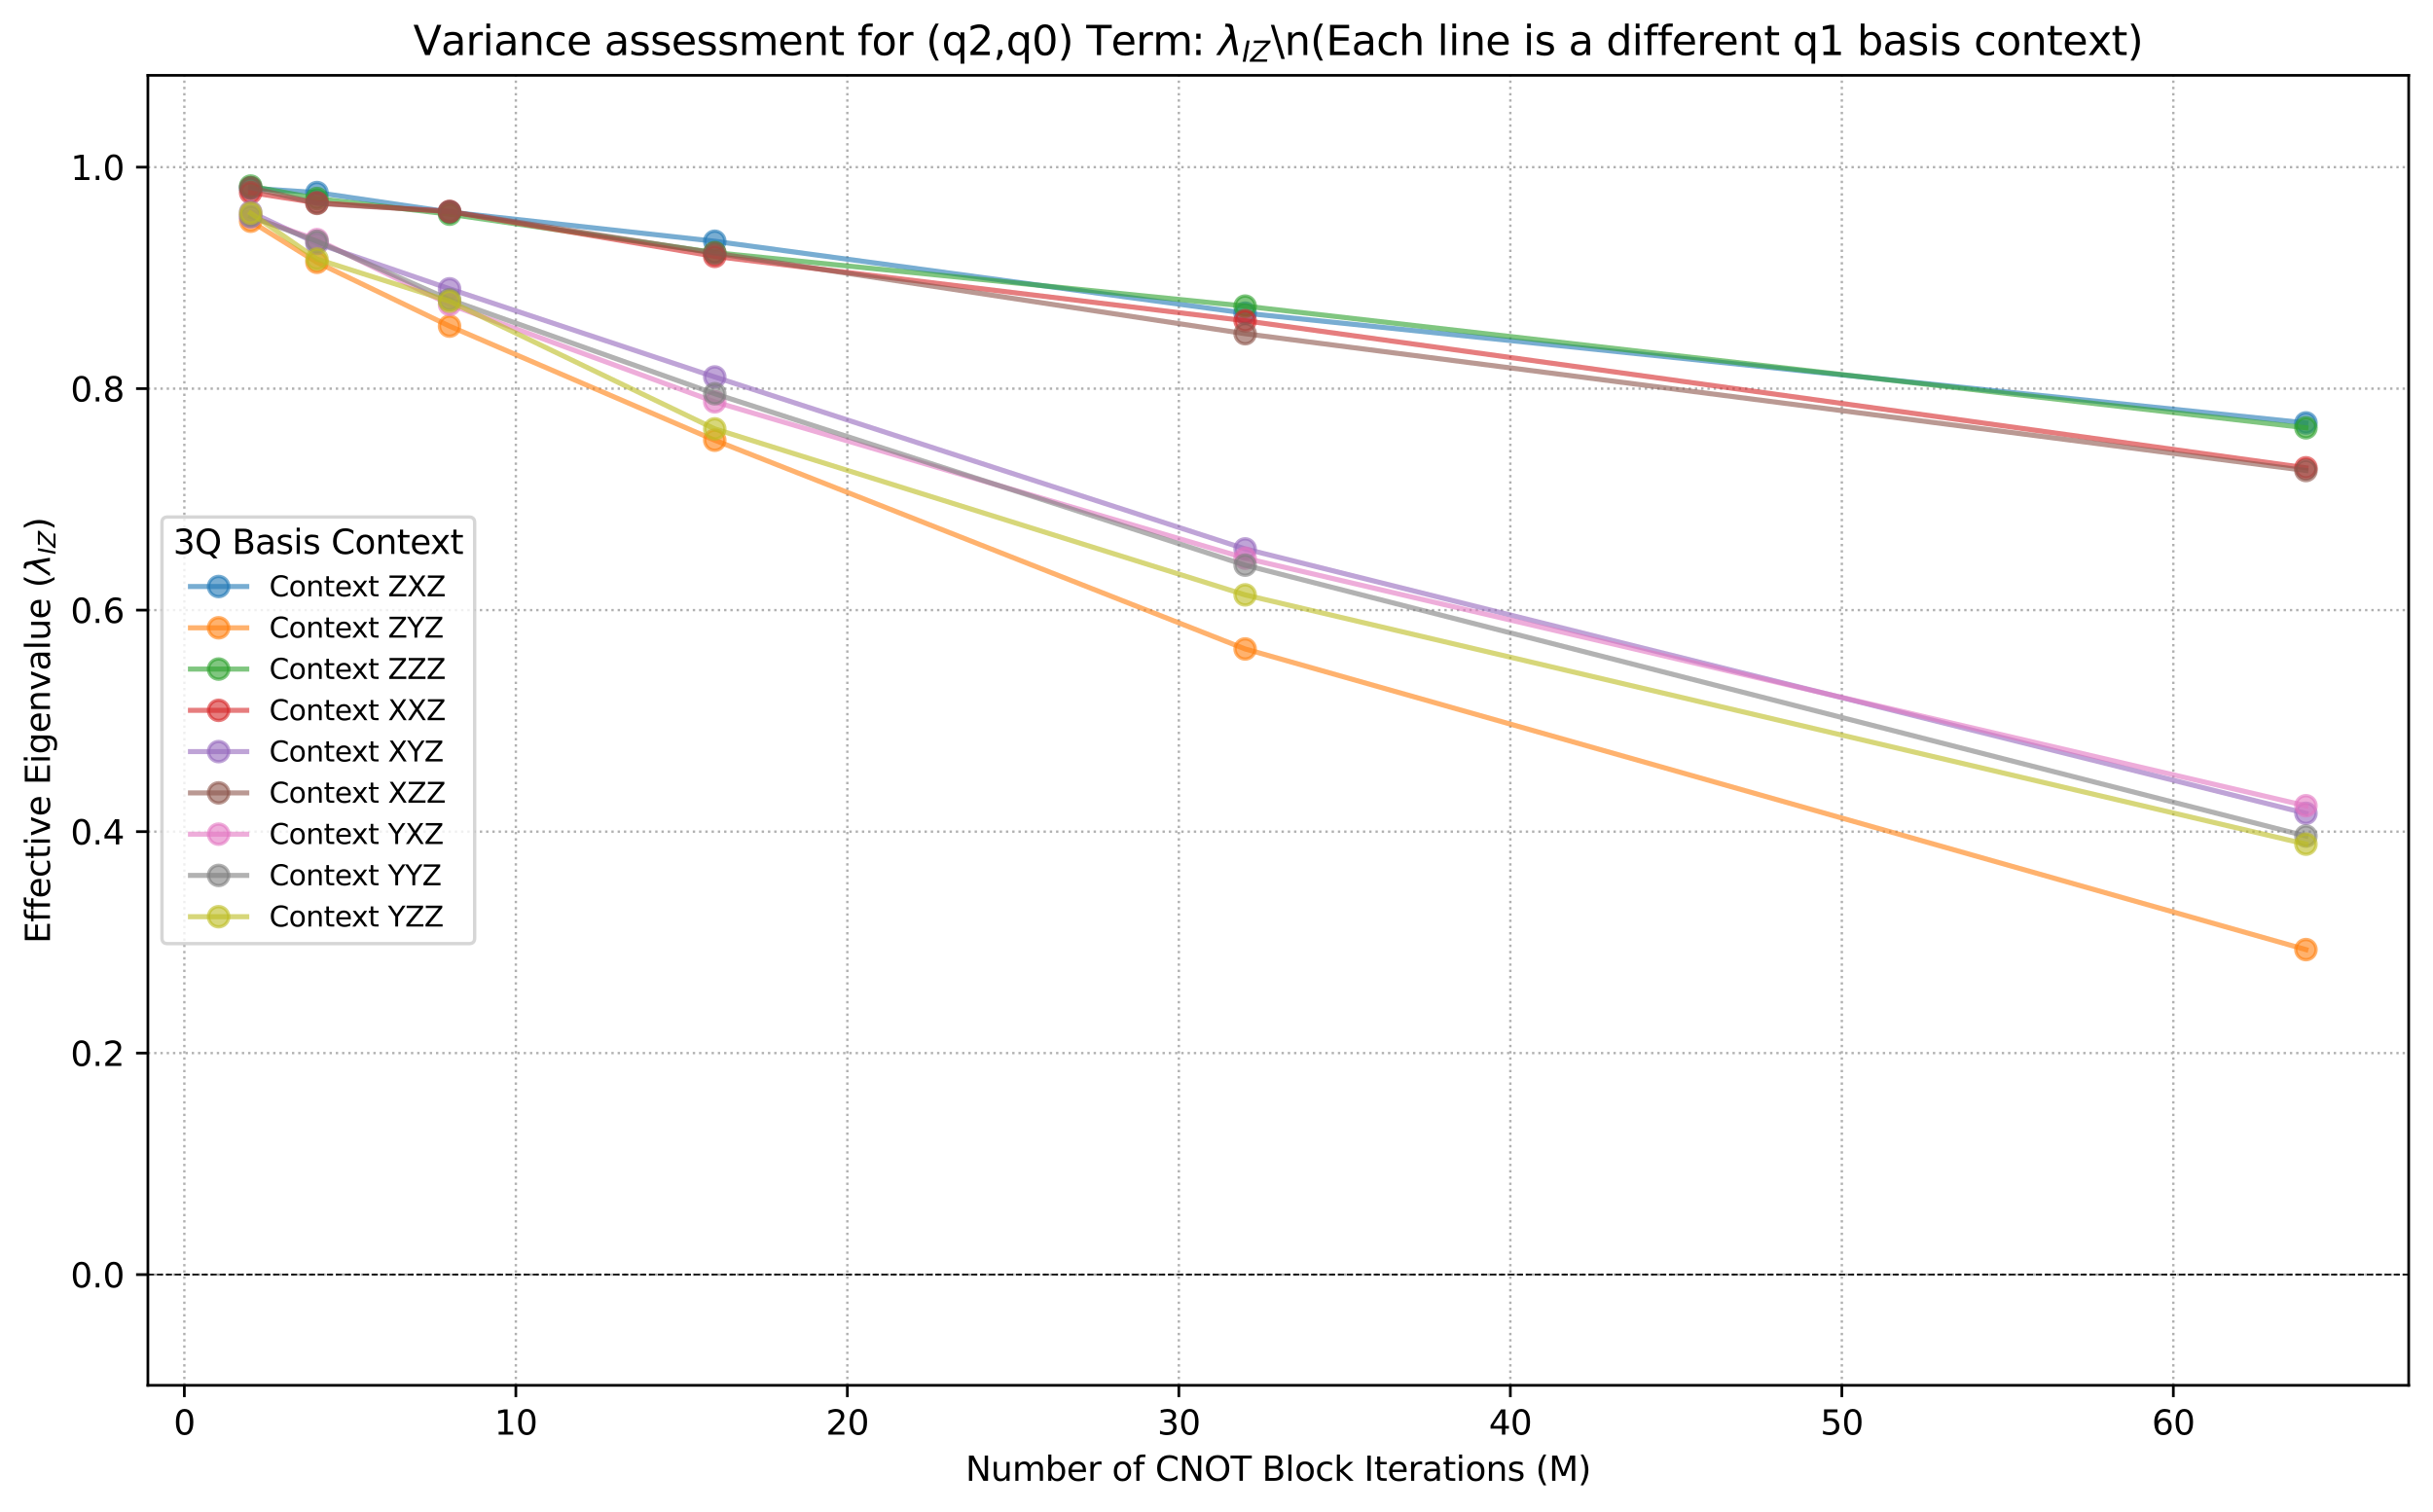 <?xml version="1.0" encoding="utf-8" standalone="no"?>
<!DOCTYPE svg PUBLIC "-//W3C//DTD SVG 1.1//EN"
  "http://www.w3.org/Graphics/SVG/1.1/DTD/svg11.dtd">
<svg xmlns:xlink="http://www.w3.org/1999/xlink" width="720.603pt" height="447.956pt" viewBox="0 0 720.603 447.956" xmlns="http://www.w3.org/2000/svg" version="1.1">
 <defs>
  <style type="text/css">*{stroke-linejoin: round; stroke-linecap: butt}</style>
 </defs>
 <g id="figure_1">
  <g id="patch_1">
   <path d="M 0 447.956 
L 720.603 447.956 
L 720.603 0 
L 0 0 
z
" style="fill: #ffffff"/>
  </g>
  <g id="axes_1">
   <g id="patch_2">
    <path d="M 43.803 410.4 
L 713.403 410.4 
L 713.403 22.32 
L 43.803 22.32 
z
" style="fill: #ffffff"/>
   </g>
   <g id="matplotlib.axis_1">
    <g id="xtick_1">
     <g id="line2d_1">
      <path d="M 54.603 410.4 
L 54.603 22.32 
" clip-path="url(#p8c889e70a9)" style="fill: none; stroke-dasharray: 0.7,1.155; stroke-dashoffset: 0; stroke: #b0b0b0; stroke-width: 0.7"/>
     </g>
     <g id="line2d_2">
      <defs>
       <path id="m7cd18fad30" d="M 0 0 
L 0 3.5 
" style="stroke: #000000; stroke-width: 0.8"/>
      </defs>
      <g>
       <use xlink:href="#m7cd18fad30" x="54.603" y="410.4" style="stroke: #000000; stroke-width: 0.8"/>
      </g>
     </g>
     <g id="text_1">
      <!-- 0 -->
      <g transform="translate(51.422 424.998) scale(0.1 -0.1)">
       <defs>
        <path id="DejaVuSans-30" d="M 2034 4250 
Q 1547 4250 1301 3770 
Q 1056 3291 1056 2328 
Q 1056 1369 1301 889 
Q 1547 409 2034 409 
Q 2525 409 2770 889 
Q 3016 1369 3016 2328 
Q 3016 3291 2770 3770 
Q 2525 4250 2034 4250 
z
M 2034 4750 
Q 2819 4750 3233 4129 
Q 3647 3509 3647 2328 
Q 3647 1150 3233 529 
Q 2819 -91 2034 -91 
Q 1250 -91 836 529 
Q 422 1150 422 2328 
Q 422 3509 836 4129 
Q 1250 4750 2034 4750 
z
" transform="scale(0.016)"/>
       </defs>
       <use xlink:href="#DejaVuSans-30"/>
      </g>
     </g>
    </g>
    <g id="xtick_2">
     <g id="line2d_3">
      <path d="M 152.785 410.4 
L 152.785 22.32 
" clip-path="url(#p8c889e70a9)" style="fill: none; stroke-dasharray: 0.7,1.155; stroke-dashoffset: 0; stroke: #b0b0b0; stroke-width: 0.7"/>
     </g>
     <g id="line2d_4">
      <g>
       <use xlink:href="#m7cd18fad30" x="152.785" y="410.4" style="stroke: #000000; stroke-width: 0.8"/>
      </g>
     </g>
     <g id="text_2">
      <!-- 10 -->
      <g transform="translate(146.422 424.998) scale(0.1 -0.1)">
       <defs>
        <path id="DejaVuSans-31" d="M 794 531 
L 1825 531 
L 1825 4091 
L 703 3866 
L 703 4441 
L 1819 4666 
L 2450 4666 
L 2450 531 
L 3481 531 
L 3481 0 
L 794 0 
L 794 531 
z
" transform="scale(0.016)"/>
       </defs>
       <use xlink:href="#DejaVuSans-31"/>
       <use xlink:href="#DejaVuSans-30" transform="translate(63.623 0)"/>
      </g>
     </g>
    </g>
    <g id="xtick_3">
     <g id="line2d_5">
      <path d="M 250.967 410.4 
L 250.967 22.32 
" clip-path="url(#p8c889e70a9)" style="fill: none; stroke-dasharray: 0.7,1.155; stroke-dashoffset: 0; stroke: #b0b0b0; stroke-width: 0.7"/>
     </g>
     <g id="line2d_6">
      <g>
       <use xlink:href="#m7cd18fad30" x="250.967" y="410.4" style="stroke: #000000; stroke-width: 0.8"/>
      </g>
     </g>
     <g id="text_3">
      <!-- 20 -->
      <g transform="translate(244.604 424.998) scale(0.1 -0.1)">
       <defs>
        <path id="DejaVuSans-32" d="M 1228 531 
L 3431 531 
L 3431 0 
L 469 0 
L 469 531 
Q 828 903 1448 1529 
Q 2069 2156 2228 2338 
Q 2531 2678 2651 2914 
Q 2772 3150 2772 3378 
Q 2772 3750 2511 3984 
Q 2250 4219 1831 4219 
Q 1534 4219 1204 4116 
Q 875 4013 500 3803 
L 500 4441 
Q 881 4594 1212 4672 
Q 1544 4750 1819 4750 
Q 2544 4750 2975 4387 
Q 3406 4025 3406 3419 
Q 3406 3131 3298 2873 
Q 3191 2616 2906 2266 
Q 2828 2175 2409 1742 
Q 1991 1309 1228 531 
z
" transform="scale(0.016)"/>
       </defs>
       <use xlink:href="#DejaVuSans-32"/>
       <use xlink:href="#DejaVuSans-30" transform="translate(63.623 0)"/>
      </g>
     </g>
    </g>
    <g id="xtick_4">
     <g id="line2d_7">
      <path d="M 349.149 410.4 
L 349.149 22.32 
" clip-path="url(#p8c889e70a9)" style="fill: none; stroke-dasharray: 0.7,1.155; stroke-dashoffset: 0; stroke: #b0b0b0; stroke-width: 0.7"/>
     </g>
     <g id="line2d_8">
      <g>
       <use xlink:href="#m7cd18fad30" x="349.149" y="410.4" style="stroke: #000000; stroke-width: 0.8"/>
      </g>
     </g>
     <g id="text_4">
      <!-- 30 -->
      <g transform="translate(342.786 424.998) scale(0.1 -0.1)">
       <defs>
        <path id="DejaVuSans-33" d="M 2597 2516 
Q 3050 2419 3304 2112 
Q 3559 1806 3559 1356 
Q 3559 666 3084 287 
Q 2609 -91 1734 -91 
Q 1441 -91 1130 -33 
Q 819 25 488 141 
L 488 750 
Q 750 597 1062 519 
Q 1375 441 1716 441 
Q 2309 441 2620 675 
Q 2931 909 2931 1356 
Q 2931 1769 2642 2001 
Q 2353 2234 1838 2234 
L 1294 2234 
L 1294 2753 
L 1863 2753 
Q 2328 2753 2575 2939 
Q 2822 3125 2822 3475 
Q 2822 3834 2567 4026 
Q 2313 4219 1838 4219 
Q 1578 4219 1281 4162 
Q 984 4106 628 3988 
L 628 4550 
Q 988 4650 1302 4700 
Q 1616 4750 1894 4750 
Q 2613 4750 3031 4423 
Q 3450 4097 3450 3541 
Q 3450 3153 3228 2886 
Q 3006 2619 2597 2516 
z
" transform="scale(0.016)"/>
       </defs>
       <use xlink:href="#DejaVuSans-33"/>
       <use xlink:href="#DejaVuSans-30" transform="translate(63.623 0)"/>
      </g>
     </g>
    </g>
    <g id="xtick_5">
     <g id="line2d_9">
      <path d="M 447.33 410.4 
L 447.33 22.32 
" clip-path="url(#p8c889e70a9)" style="fill: none; stroke-dasharray: 0.7,1.155; stroke-dashoffset: 0; stroke: #b0b0b0; stroke-width: 0.7"/>
     </g>
     <g id="line2d_10">
      <g>
       <use xlink:href="#m7cd18fad30" x="447.33" y="410.4" style="stroke: #000000; stroke-width: 0.8"/>
      </g>
     </g>
     <g id="text_5">
      <!-- 40 -->
      <g transform="translate(440.968 424.998) scale(0.1 -0.1)">
       <defs>
        <path id="DejaVuSans-34" d="M 2419 4116 
L 825 1625 
L 2419 1625 
L 2419 4116 
z
M 2253 4666 
L 3047 4666 
L 3047 1625 
L 3713 1625 
L 3713 1100 
L 3047 1100 
L 3047 0 
L 2419 0 
L 2419 1100 
L 313 1100 
L 313 1709 
L 2253 4666 
z
" transform="scale(0.016)"/>
       </defs>
       <use xlink:href="#DejaVuSans-34"/>
       <use xlink:href="#DejaVuSans-30" transform="translate(63.623 0)"/>
      </g>
     </g>
    </g>
    <g id="xtick_6">
     <g id="line2d_11">
      <path d="M 545.512 410.4 
L 545.512 22.32 
" clip-path="url(#p8c889e70a9)" style="fill: none; stroke-dasharray: 0.7,1.155; stroke-dashoffset: 0; stroke: #b0b0b0; stroke-width: 0.7"/>
     </g>
     <g id="line2d_12">
      <g>
       <use xlink:href="#m7cd18fad30" x="545.512" y="410.4" style="stroke: #000000; stroke-width: 0.8"/>
      </g>
     </g>
     <g id="text_6">
      <!-- 50 -->
      <g transform="translate(539.15 424.998) scale(0.1 -0.1)">
       <defs>
        <path id="DejaVuSans-35" d="M 691 4666 
L 3169 4666 
L 3169 4134 
L 1269 4134 
L 1269 2991 
Q 1406 3038 1543 3061 
Q 1681 3084 1819 3084 
Q 2600 3084 3056 2656 
Q 3513 2228 3513 1497 
Q 3513 744 3044 326 
Q 2575 -91 1722 -91 
Q 1428 -91 1123 -41 
Q 819 9 494 109 
L 494 744 
Q 775 591 1075 516 
Q 1375 441 1709 441 
Q 2250 441 2565 725 
Q 2881 1009 2881 1497 
Q 2881 1984 2565 2268 
Q 2250 2553 1709 2553 
Q 1456 2553 1204 2497 
Q 953 2441 691 2322 
L 691 4666 
z
" transform="scale(0.016)"/>
       </defs>
       <use xlink:href="#DejaVuSans-35"/>
       <use xlink:href="#DejaVuSans-30" transform="translate(63.623 0)"/>
      </g>
     </g>
    </g>
    <g id="xtick_7">
     <g id="line2d_13">
      <path d="M 643.694 410.4 
L 643.694 22.32 
" clip-path="url(#p8c889e70a9)" style="fill: none; stroke-dasharray: 0.7,1.155; stroke-dashoffset: 0; stroke: #b0b0b0; stroke-width: 0.7"/>
     </g>
     <g id="line2d_14">
      <g>
       <use xlink:href="#m7cd18fad30" x="643.694" y="410.4" style="stroke: #000000; stroke-width: 0.8"/>
      </g>
     </g>
     <g id="text_7">
      <!-- 60 -->
      <g transform="translate(637.332 424.998) scale(0.1 -0.1)">
       <defs>
        <path id="DejaVuSans-36" d="M 2113 2584 
Q 1688 2584 1439 2293 
Q 1191 2003 1191 1497 
Q 1191 994 1439 701 
Q 1688 409 2113 409 
Q 2538 409 2786 701 
Q 3034 994 3034 1497 
Q 3034 2003 2786 2293 
Q 2538 2584 2113 2584 
z
M 3366 4563 
L 3366 3988 
Q 3128 4100 2886 4159 
Q 2644 4219 2406 4219 
Q 1781 4219 1451 3797 
Q 1122 3375 1075 2522 
Q 1259 2794 1537 2939 
Q 1816 3084 2150 3084 
Q 2853 3084 3261 2657 
Q 3669 2231 3669 1497 
Q 3669 778 3244 343 
Q 2819 -91 2113 -91 
Q 1303 -91 875 529 
Q 447 1150 447 2328 
Q 447 3434 972 4092 
Q 1497 4750 2381 4750 
Q 2619 4750 2861 4703 
Q 3103 4656 3366 4563 
z
" transform="scale(0.016)"/>
       </defs>
       <use xlink:href="#DejaVuSans-36"/>
       <use xlink:href="#DejaVuSans-30" transform="translate(63.623 0)"/>
      </g>
     </g>
    </g>
    <g id="text_8">
     <!-- Number of CNOT Block Iterations (M) -->
     <g transform="translate(285.978 438.677) scale(0.1 -0.1)">
      <defs>
       <path id="DejaVuSans-4e" d="M 628 4666 
L 1478 4666 
L 3547 763 
L 3547 4666 
L 4159 4666 
L 4159 0 
L 3309 0 
L 1241 3903 
L 1241 0 
L 628 0 
L 628 4666 
z
" transform="scale(0.016)"/>
       <path id="DejaVuSans-75" d="M 544 1381 
L 544 3500 
L 1119 3500 
L 1119 1403 
Q 1119 906 1312 657 
Q 1506 409 1894 409 
Q 2359 409 2629 706 
Q 2900 1003 2900 1516 
L 2900 3500 
L 3475 3500 
L 3475 0 
L 2900 0 
L 2900 538 
Q 2691 219 2414 64 
Q 2138 -91 1772 -91 
Q 1169 -91 856 284 
Q 544 659 544 1381 
z
M 1991 3584 
L 1991 3584 
z
" transform="scale(0.016)"/>
       <path id="DejaVuSans-6d" d="M 3328 2828 
Q 3544 3216 3844 3400 
Q 4144 3584 4550 3584 
Q 5097 3584 5394 3201 
Q 5691 2819 5691 2113 
L 5691 0 
L 5113 0 
L 5113 2094 
Q 5113 2597 4934 2840 
Q 4756 3084 4391 3084 
Q 3944 3084 3684 2787 
Q 3425 2491 3425 1978 
L 3425 0 
L 2847 0 
L 2847 2094 
Q 2847 2600 2669 2842 
Q 2491 3084 2119 3084 
Q 1678 3084 1418 2786 
Q 1159 2488 1159 1978 
L 1159 0 
L 581 0 
L 581 3500 
L 1159 3500 
L 1159 2956 
Q 1356 3278 1631 3431 
Q 1906 3584 2284 3584 
Q 2666 3584 2933 3390 
Q 3200 3197 3328 2828 
z
" transform="scale(0.016)"/>
       <path id="DejaVuSans-62" d="M 3116 1747 
Q 3116 2381 2855 2742 
Q 2594 3103 2138 3103 
Q 1681 3103 1420 2742 
Q 1159 2381 1159 1747 
Q 1159 1113 1420 752 
Q 1681 391 2138 391 
Q 2594 391 2855 752 
Q 3116 1113 3116 1747 
z
M 1159 2969 
Q 1341 3281 1617 3432 
Q 1894 3584 2278 3584 
Q 2916 3584 3314 3078 
Q 3713 2572 3713 1747 
Q 3713 922 3314 415 
Q 2916 -91 2278 -91 
Q 1894 -91 1617 61 
Q 1341 213 1159 525 
L 1159 0 
L 581 0 
L 581 4863 
L 1159 4863 
L 1159 2969 
z
" transform="scale(0.016)"/>
       <path id="DejaVuSans-65" d="M 3597 1894 
L 3597 1613 
L 953 1613 
Q 991 1019 1311 708 
Q 1631 397 2203 397 
Q 2534 397 2845 478 
Q 3156 559 3463 722 
L 3463 178 
Q 3153 47 2828 -22 
Q 2503 -91 2169 -91 
Q 1331 -91 842 396 
Q 353 884 353 1716 
Q 353 2575 817 3079 
Q 1281 3584 2069 3584 
Q 2775 3584 3186 3129 
Q 3597 2675 3597 1894 
z
M 3022 2063 
Q 3016 2534 2758 2815 
Q 2500 3097 2075 3097 
Q 1594 3097 1305 2825 
Q 1016 2553 972 2059 
L 3022 2063 
z
" transform="scale(0.016)"/>
       <path id="DejaVuSans-72" d="M 2631 2963 
Q 2534 3019 2420 3045 
Q 2306 3072 2169 3072 
Q 1681 3072 1420 2755 
Q 1159 2438 1159 1844 
L 1159 0 
L 581 0 
L 581 3500 
L 1159 3500 
L 1159 2956 
Q 1341 3275 1631 3429 
Q 1922 3584 2338 3584 
Q 2397 3584 2469 3576 
Q 2541 3569 2628 3553 
L 2631 2963 
z
" transform="scale(0.016)"/>
       <path id="DejaVuSans-20" transform="scale(0.016)"/>
       <path id="DejaVuSans-6f" d="M 1959 3097 
Q 1497 3097 1228 2736 
Q 959 2375 959 1747 
Q 959 1119 1226 758 
Q 1494 397 1959 397 
Q 2419 397 2687 759 
Q 2956 1122 2956 1747 
Q 2956 2369 2687 2733 
Q 2419 3097 1959 3097 
z
M 1959 3584 
Q 2709 3584 3137 3096 
Q 3566 2609 3566 1747 
Q 3566 888 3137 398 
Q 2709 -91 1959 -91 
Q 1206 -91 779 398 
Q 353 888 353 1747 
Q 353 2609 779 3096 
Q 1206 3584 1959 3584 
z
" transform="scale(0.016)"/>
       <path id="DejaVuSans-66" d="M 2375 4863 
L 2375 4384 
L 1825 4384 
Q 1516 4384 1395 4259 
Q 1275 4134 1275 3809 
L 1275 3500 
L 2222 3500 
L 2222 3053 
L 1275 3053 
L 1275 0 
L 697 0 
L 697 3053 
L 147 3053 
L 147 3500 
L 697 3500 
L 697 3744 
Q 697 4328 969 4595 
Q 1241 4863 1831 4863 
L 2375 4863 
z
" transform="scale(0.016)"/>
       <path id="DejaVuSans-43" d="M 4122 4306 
L 4122 3641 
Q 3803 3938 3442 4084 
Q 3081 4231 2675 4231 
Q 1875 4231 1450 3742 
Q 1025 3253 1025 2328 
Q 1025 1406 1450 917 
Q 1875 428 2675 428 
Q 3081 428 3442 575 
Q 3803 722 4122 1019 
L 4122 359 
Q 3791 134 3420 21 
Q 3050 -91 2638 -91 
Q 1578 -91 968 557 
Q 359 1206 359 2328 
Q 359 3453 968 4101 
Q 1578 4750 2638 4750 
Q 3056 4750 3426 4639 
Q 3797 4528 4122 4306 
z
" transform="scale(0.016)"/>
       <path id="DejaVuSans-4f" d="M 2522 4238 
Q 1834 4238 1429 3725 
Q 1025 3213 1025 2328 
Q 1025 1447 1429 934 
Q 1834 422 2522 422 
Q 3209 422 3611 934 
Q 4013 1447 4013 2328 
Q 4013 3213 3611 3725 
Q 3209 4238 2522 4238 
z
M 2522 4750 
Q 3503 4750 4090 4092 
Q 4678 3434 4678 2328 
Q 4678 1225 4090 567 
Q 3503 -91 2522 -91 
Q 1538 -91 948 565 
Q 359 1222 359 2328 
Q 359 3434 948 4092 
Q 1538 4750 2522 4750 
z
" transform="scale(0.016)"/>
       <path id="DejaVuSans-54" d="M -19 4666 
L 3928 4666 
L 3928 4134 
L 2272 4134 
L 2272 0 
L 1638 0 
L 1638 4134 
L -19 4134 
L -19 4666 
z
" transform="scale(0.016)"/>
       <path id="DejaVuSans-42" d="M 1259 2228 
L 1259 519 
L 2272 519 
Q 2781 519 3026 730 
Q 3272 941 3272 1375 
Q 3272 1813 3026 2020 
Q 2781 2228 2272 2228 
L 1259 2228 
z
M 1259 4147 
L 1259 2741 
L 2194 2741 
Q 2656 2741 2882 2914 
Q 3109 3088 3109 3444 
Q 3109 3797 2882 3972 
Q 2656 4147 2194 4147 
L 1259 4147 
z
M 628 4666 
L 2241 4666 
Q 2963 4666 3353 4366 
Q 3744 4066 3744 3513 
Q 3744 3084 3544 2831 
Q 3344 2578 2956 2516 
Q 3422 2416 3680 2098 
Q 3938 1781 3938 1306 
Q 3938 681 3513 340 
Q 3088 0 2303 0 
L 628 0 
L 628 4666 
z
" transform="scale(0.016)"/>
       <path id="DejaVuSans-6c" d="M 603 4863 
L 1178 4863 
L 1178 0 
L 603 0 
L 603 4863 
z
" transform="scale(0.016)"/>
       <path id="DejaVuSans-63" d="M 3122 3366 
L 3122 2828 
Q 2878 2963 2633 3030 
Q 2388 3097 2138 3097 
Q 1578 3097 1268 2742 
Q 959 2388 959 1747 
Q 959 1106 1268 751 
Q 1578 397 2138 397 
Q 2388 397 2633 464 
Q 2878 531 3122 666 
L 3122 134 
Q 2881 22 2623 -34 
Q 2366 -91 2075 -91 
Q 1284 -91 818 406 
Q 353 903 353 1747 
Q 353 2603 823 3093 
Q 1294 3584 2113 3584 
Q 2378 3584 2631 3529 
Q 2884 3475 3122 3366 
z
" transform="scale(0.016)"/>
       <path id="DejaVuSans-6b" d="M 581 4863 
L 1159 4863 
L 1159 1991 
L 2875 3500 
L 3609 3500 
L 1753 1863 
L 3688 0 
L 2938 0 
L 1159 1709 
L 1159 0 
L 581 0 
L 581 4863 
z
" transform="scale(0.016)"/>
       <path id="DejaVuSans-49" d="M 628 4666 
L 1259 4666 
L 1259 0 
L 628 0 
L 628 4666 
z
" transform="scale(0.016)"/>
       <path id="DejaVuSans-74" d="M 1172 4494 
L 1172 3500 
L 2356 3500 
L 2356 3053 
L 1172 3053 
L 1172 1153 
Q 1172 725 1289 603 
Q 1406 481 1766 481 
L 2356 481 
L 2356 0 
L 1766 0 
Q 1100 0 847 248 
Q 594 497 594 1153 
L 594 3053 
L 172 3053 
L 172 3500 
L 594 3500 
L 594 4494 
L 1172 4494 
z
" transform="scale(0.016)"/>
       <path id="DejaVuSans-61" d="M 2194 1759 
Q 1497 1759 1228 1600 
Q 959 1441 959 1056 
Q 959 750 1161 570 
Q 1363 391 1709 391 
Q 2188 391 2477 730 
Q 2766 1069 2766 1631 
L 2766 1759 
L 2194 1759 
z
M 3341 1997 
L 3341 0 
L 2766 0 
L 2766 531 
Q 2569 213 2275 61 
Q 1981 -91 1556 -91 
Q 1019 -91 701 211 
Q 384 513 384 1019 
Q 384 1609 779 1909 
Q 1175 2209 1959 2209 
L 2766 2209 
L 2766 2266 
Q 2766 2663 2505 2880 
Q 2244 3097 1772 3097 
Q 1472 3097 1187 3025 
Q 903 2953 641 2809 
L 641 3341 
Q 956 3463 1253 3523 
Q 1550 3584 1831 3584 
Q 2591 3584 2966 3190 
Q 3341 2797 3341 1997 
z
" transform="scale(0.016)"/>
       <path id="DejaVuSans-69" d="M 603 3500 
L 1178 3500 
L 1178 0 
L 603 0 
L 603 3500 
z
M 603 4863 
L 1178 4863 
L 1178 4134 
L 603 4134 
L 603 4863 
z
" transform="scale(0.016)"/>
       <path id="DejaVuSans-6e" d="M 3513 2113 
L 3513 0 
L 2938 0 
L 2938 2094 
Q 2938 2591 2744 2837 
Q 2550 3084 2163 3084 
Q 1697 3084 1428 2787 
Q 1159 2491 1159 1978 
L 1159 0 
L 581 0 
L 581 3500 
L 1159 3500 
L 1159 2956 
Q 1366 3272 1645 3428 
Q 1925 3584 2291 3584 
Q 2894 3584 3203 3211 
Q 3513 2838 3513 2113 
z
" transform="scale(0.016)"/>
       <path id="DejaVuSans-73" d="M 2834 3397 
L 2834 2853 
Q 2591 2978 2328 3040 
Q 2066 3103 1784 3103 
Q 1356 3103 1142 2972 
Q 928 2841 928 2578 
Q 928 2378 1081 2264 
Q 1234 2150 1697 2047 
L 1894 2003 
Q 2506 1872 2764 1633 
Q 3022 1394 3022 966 
Q 3022 478 2636 193 
Q 2250 -91 1575 -91 
Q 1294 -91 989 -36 
Q 684 19 347 128 
L 347 722 
Q 666 556 975 473 
Q 1284 391 1588 391 
Q 1994 391 2212 530 
Q 2431 669 2431 922 
Q 2431 1156 2273 1281 
Q 2116 1406 1581 1522 
L 1381 1569 
Q 847 1681 609 1914 
Q 372 2147 372 2553 
Q 372 3047 722 3315 
Q 1072 3584 1716 3584 
Q 2034 3584 2315 3537 
Q 2597 3491 2834 3397 
z
" transform="scale(0.016)"/>
       <path id="DejaVuSans-28" d="M 1984 4856 
Q 1566 4138 1362 3434 
Q 1159 2731 1159 2009 
Q 1159 1288 1364 580 
Q 1569 -128 1984 -844 
L 1484 -844 
Q 1016 -109 783 600 
Q 550 1309 550 2009 
Q 550 2706 781 3412 
Q 1013 4119 1484 4856 
L 1984 4856 
z
" transform="scale(0.016)"/>
       <path id="DejaVuSans-4d" d="M 628 4666 
L 1569 4666 
L 2759 1491 
L 3956 4666 
L 4897 4666 
L 4897 0 
L 4281 0 
L 4281 4097 
L 3078 897 
L 2444 897 
L 1241 4097 
L 1241 0 
L 628 0 
L 628 4666 
z
" transform="scale(0.016)"/>
       <path id="DejaVuSans-29" d="M 513 4856 
L 1013 4856 
Q 1481 4119 1714 3412 
Q 1947 2706 1947 2009 
Q 1947 1309 1714 600 
Q 1481 -109 1013 -844 
L 513 -844 
Q 928 -128 1133 580 
Q 1338 1288 1338 2009 
Q 1338 2731 1133 3434 
Q 928 4138 513 4856 
z
" transform="scale(0.016)"/>
      </defs>
      <use xlink:href="#DejaVuSans-4e"/>
      <use xlink:href="#DejaVuSans-75" transform="translate(74.805 0)"/>
      <use xlink:href="#DejaVuSans-6d" transform="translate(138.184 0)"/>
      <use xlink:href="#DejaVuSans-62" transform="translate(235.596 0)"/>
      <use xlink:href="#DejaVuSans-65" transform="translate(299.072 0)"/>
      <use xlink:href="#DejaVuSans-72" transform="translate(360.596 0)"/>
      <use xlink:href="#DejaVuSans-20" transform="translate(401.709 0)"/>
      <use xlink:href="#DejaVuSans-6f" transform="translate(433.496 0)"/>
      <use xlink:href="#DejaVuSans-66" transform="translate(494.678 0)"/>
      <use xlink:href="#DejaVuSans-20" transform="translate(529.883 0)"/>
      <use xlink:href="#DejaVuSans-43" transform="translate(561.67 0)"/>
      <use xlink:href="#DejaVuSans-4e" transform="translate(631.494 0)"/>
      <use xlink:href="#DejaVuSans-4f" transform="translate(706.299 0)"/>
      <use xlink:href="#DejaVuSans-54" transform="translate(785.01 0)"/>
      <use xlink:href="#DejaVuSans-20" transform="translate(846.094 0)"/>
      <use xlink:href="#DejaVuSans-42" transform="translate(877.881 0)"/>
      <use xlink:href="#DejaVuSans-6c" transform="translate(946.484 0)"/>
      <use xlink:href="#DejaVuSans-6f" transform="translate(974.268 0)"/>
      <use xlink:href="#DejaVuSans-63" transform="translate(1035.449 0)"/>
      <use xlink:href="#DejaVuSans-6b" transform="translate(1090.43 0)"/>
      <use xlink:href="#DejaVuSans-20" transform="translate(1148.34 0)"/>
      <use xlink:href="#DejaVuSans-49" transform="translate(1180.127 0)"/>
      <use xlink:href="#DejaVuSans-74" transform="translate(1209.619 0)"/>
      <use xlink:href="#DejaVuSans-65" transform="translate(1248.828 0)"/>
      <use xlink:href="#DejaVuSans-72" transform="translate(1310.352 0)"/>
      <use xlink:href="#DejaVuSans-61" transform="translate(1351.465 0)"/>
      <use xlink:href="#DejaVuSans-74" transform="translate(1412.744 0)"/>
      <use xlink:href="#DejaVuSans-69" transform="translate(1451.953 0)"/>
      <use xlink:href="#DejaVuSans-6f" transform="translate(1479.736 0)"/>
      <use xlink:href="#DejaVuSans-6e" transform="translate(1540.918 0)"/>
      <use xlink:href="#DejaVuSans-73" transform="translate(1604.297 0)"/>
      <use xlink:href="#DejaVuSans-20" transform="translate(1656.396 0)"/>
      <use xlink:href="#DejaVuSans-28" transform="translate(1688.184 0)"/>
      <use xlink:href="#DejaVuSans-4d" transform="translate(1727.197 0)"/>
      <use xlink:href="#DejaVuSans-29" transform="translate(1813.477 0)"/>
     </g>
    </g>
   </g>
   <g id="matplotlib.axis_2">
    <g id="ytick_1">
     <g id="line2d_15">
      <path d="M 43.803 377.593 
L 713.403 377.593 
" clip-path="url(#p8c889e70a9)" style="fill: none; stroke-dasharray: 0.7,1.155; stroke-dashoffset: 0; stroke: #b0b0b0; stroke-width: 0.7"/>
     </g>
     <g id="line2d_16">
      <defs>
       <path id="m8e080b5895" d="M 0 0 
L -3.5 0 
" style="stroke: #000000; stroke-width: 0.8"/>
      </defs>
      <g>
       <use xlink:href="#m8e080b5895" x="43.803" y="377.593" style="stroke: #000000; stroke-width: 0.8"/>
      </g>
     </g>
     <g id="text_9">
      <!-- 0.0 -->
      <g transform="translate(20.9 381.392) scale(0.1 -0.1)">
       <defs>
        <path id="DejaVuSans-2e" d="M 684 794 
L 1344 794 
L 1344 0 
L 684 0 
L 684 794 
z
" transform="scale(0.016)"/>
       </defs>
       <use xlink:href="#DejaVuSans-30"/>
       <use xlink:href="#DejaVuSans-2e" transform="translate(63.623 0)"/>
       <use xlink:href="#DejaVuSans-30" transform="translate(95.41 0)"/>
      </g>
     </g>
    </g>
    <g id="ytick_2">
     <g id="line2d_17">
      <path d="M 43.803 311.978 
L 713.403 311.978 
" clip-path="url(#p8c889e70a9)" style="fill: none; stroke-dasharray: 0.7,1.155; stroke-dashoffset: 0; stroke: #b0b0b0; stroke-width: 0.7"/>
     </g>
     <g id="line2d_18">
      <g>
       <use xlink:href="#m8e080b5895" x="43.803" y="311.978" style="stroke: #000000; stroke-width: 0.8"/>
      </g>
     </g>
     <g id="text_10">
      <!-- 0.2 -->
      <g transform="translate(20.9 315.778) scale(0.1 -0.1)">
       <use xlink:href="#DejaVuSans-30"/>
       <use xlink:href="#DejaVuSans-2e" transform="translate(63.623 0)"/>
       <use xlink:href="#DejaVuSans-32" transform="translate(95.41 0)"/>
      </g>
     </g>
    </g>
    <g id="ytick_3">
     <g id="line2d_19">
      <path d="M 43.803 246.364 
L 713.403 246.364 
" clip-path="url(#p8c889e70a9)" style="fill: none; stroke-dasharray: 0.7,1.155; stroke-dashoffset: 0; stroke: #b0b0b0; stroke-width: 0.7"/>
     </g>
     <g id="line2d_20">
      <g>
       <use xlink:href="#m8e080b5895" x="43.803" y="246.364" style="stroke: #000000; stroke-width: 0.8"/>
      </g>
     </g>
     <g id="text_11">
      <!-- 0.4 -->
      <g transform="translate(20.9 250.163) scale(0.1 -0.1)">
       <use xlink:href="#DejaVuSans-30"/>
       <use xlink:href="#DejaVuSans-2e" transform="translate(63.623 0)"/>
       <use xlink:href="#DejaVuSans-34" transform="translate(95.41 0)"/>
      </g>
     </g>
    </g>
    <g id="ytick_4">
     <g id="line2d_21">
      <path d="M 43.803 180.749 
L 713.403 180.749 
" clip-path="url(#p8c889e70a9)" style="fill: none; stroke-dasharray: 0.7,1.155; stroke-dashoffset: 0; stroke: #b0b0b0; stroke-width: 0.7"/>
     </g>
     <g id="line2d_22">
      <g>
       <use xlink:href="#m8e080b5895" x="43.803" y="180.749" style="stroke: #000000; stroke-width: 0.8"/>
      </g>
     </g>
     <g id="text_12">
      <!-- 0.6 -->
      <g transform="translate(20.9 184.549) scale(0.1 -0.1)">
       <use xlink:href="#DejaVuSans-30"/>
       <use xlink:href="#DejaVuSans-2e" transform="translate(63.623 0)"/>
       <use xlink:href="#DejaVuSans-36" transform="translate(95.41 0)"/>
      </g>
     </g>
    </g>
    <g id="ytick_5">
     <g id="line2d_23">
      <path d="M 43.803 115.135 
L 713.403 115.135 
" clip-path="url(#p8c889e70a9)" style="fill: none; stroke-dasharray: 0.7,1.155; stroke-dashoffset: 0; stroke: #b0b0b0; stroke-width: 0.7"/>
     </g>
     <g id="line2d_24">
      <g>
       <use xlink:href="#m8e080b5895" x="43.803" y="115.135" style="stroke: #000000; stroke-width: 0.8"/>
      </g>
     </g>
     <g id="text_13">
      <!-- 0.8 -->
      <g transform="translate(20.9 118.934) scale(0.1 -0.1)">
       <defs>
        <path id="DejaVuSans-38" d="M 2034 2216 
Q 1584 2216 1326 1975 
Q 1069 1734 1069 1313 
Q 1069 891 1326 650 
Q 1584 409 2034 409 
Q 2484 409 2743 651 
Q 3003 894 3003 1313 
Q 3003 1734 2745 1975 
Q 2488 2216 2034 2216 
z
M 1403 2484 
Q 997 2584 770 2862 
Q 544 3141 544 3541 
Q 544 4100 942 4425 
Q 1341 4750 2034 4750 
Q 2731 4750 3128 4425 
Q 3525 4100 3525 3541 
Q 3525 3141 3298 2862 
Q 3072 2584 2669 2484 
Q 3125 2378 3379 2068 
Q 3634 1759 3634 1313 
Q 3634 634 3220 271 
Q 2806 -91 2034 -91 
Q 1263 -91 848 271 
Q 434 634 434 1313 
Q 434 1759 690 2068 
Q 947 2378 1403 2484 
z
M 1172 3481 
Q 1172 3119 1398 2916 
Q 1625 2713 2034 2713 
Q 2441 2713 2670 2916 
Q 2900 3119 2900 3481 
Q 2900 3844 2670 4047 
Q 2441 4250 2034 4250 
Q 1625 4250 1398 4047 
Q 1172 3844 1172 3481 
z
" transform="scale(0.016)"/>
       </defs>
       <use xlink:href="#DejaVuSans-30"/>
       <use xlink:href="#DejaVuSans-2e" transform="translate(63.623 0)"/>
       <use xlink:href="#DejaVuSans-38" transform="translate(95.41 0)"/>
      </g>
     </g>
    </g>
    <g id="ytick_6">
     <g id="line2d_25">
      <path d="M 43.803 49.521 
L 713.403 49.521 
" clip-path="url(#p8c889e70a9)" style="fill: none; stroke-dasharray: 0.7,1.155; stroke-dashoffset: 0; stroke: #b0b0b0; stroke-width: 0.7"/>
     </g>
     <g id="line2d_26">
      <g>
       <use xlink:href="#m8e080b5895" x="43.803" y="49.521" style="stroke: #000000; stroke-width: 0.8"/>
      </g>
     </g>
     <g id="text_14">
      <!-- 1.0 -->
      <g transform="translate(20.9 53.32) scale(0.1 -0.1)">
       <use xlink:href="#DejaVuSans-31"/>
       <use xlink:href="#DejaVuSans-2e" transform="translate(63.623 0)"/>
       <use xlink:href="#DejaVuSans-30" transform="translate(95.41 0)"/>
      </g>
     </g>
    </g>
    <g id="text_15">
     <!-- Effective Eigenvalue ($\lambda_{IZ}$) -->
     <g transform="translate(14.8 279.51) rotate(-90) scale(0.1 -0.1)">
      <defs>
       <path id="DejaVuSans-45" d="M 628 4666 
L 3578 4666 
L 3578 4134 
L 1259 4134 
L 1259 2753 
L 3481 2753 
L 3481 2222 
L 1259 2222 
L 1259 531 
L 3634 531 
L 3634 0 
L 628 0 
L 628 4666 
z
" transform="scale(0.016)"/>
       <path id="DejaVuSans-76" d="M 191 3500 
L 800 3500 
L 1894 563 
L 2988 3500 
L 3597 3500 
L 2284 0 
L 1503 0 
L 191 3500 
z
" transform="scale(0.016)"/>
       <path id="DejaVuSans-67" d="M 2906 1791 
Q 2906 2416 2648 2759 
Q 2391 3103 1925 3103 
Q 1463 3103 1205 2759 
Q 947 2416 947 1791 
Q 947 1169 1205 825 
Q 1463 481 1925 481 
Q 2391 481 2648 825 
Q 2906 1169 2906 1791 
z
M 3481 434 
Q 3481 -459 3084 -895 
Q 2688 -1331 1869 -1331 
Q 1566 -1331 1297 -1286 
Q 1028 -1241 775 -1147 
L 775 -588 
Q 1028 -725 1275 -790 
Q 1522 -856 1778 -856 
Q 2344 -856 2625 -561 
Q 2906 -266 2906 331 
L 2906 616 
Q 2728 306 2450 153 
Q 2172 0 1784 0 
Q 1141 0 747 490 
Q 353 981 353 1791 
Q 353 2603 747 3093 
Q 1141 3584 1784 3584 
Q 2172 3584 2450 3431 
Q 2728 3278 2906 2969 
L 2906 3500 
L 3481 3500 
L 3481 434 
z
" transform="scale(0.016)"/>
       <path id="DejaVuSans-Oblique-3bb" d="M 2350 4316 
L 3125 0 
L 2516 0 
L 2038 2588 
L 328 0 
L -281 0 
L 1903 3356 
L 1794 3975 
Q 1725 4369 1391 4369 
L 1091 4369 
L 1184 4863 
L 1550 4856 
Q 2253 4847 2350 4316 
z
" transform="scale(0.016)"/>
       <path id="DejaVuSans-Oblique-49" d="M 1081 4666 
L 1716 4666 
L 806 0 
L 172 0 
L 1081 4666 
z
" transform="scale(0.016)"/>
       <path id="DejaVuSans-Oblique-5a" d="M 838 4666 
L 4500 4666 
L 4409 4184 
L 794 531 
L 3769 531 
L 3669 0 
L -141 0 
L -50 481 
L 3566 4134 
L 738 4134 
L 838 4666 
z
" transform="scale(0.016)"/>
      </defs>
      <use xlink:href="#DejaVuSans-45" transform="translate(0 0.016)"/>
      <use xlink:href="#DejaVuSans-66" transform="translate(63.184 0.016)"/>
      <use xlink:href="#DejaVuSans-66" transform="translate(98.389 0.016)"/>
      <use xlink:href="#DejaVuSans-65" transform="translate(133.594 0.016)"/>
      <use xlink:href="#DejaVuSans-63" transform="translate(195.117 0.016)"/>
      <use xlink:href="#DejaVuSans-74" transform="translate(250.098 0.016)"/>
      <use xlink:href="#DejaVuSans-69" transform="translate(289.307 0.016)"/>
      <use xlink:href="#DejaVuSans-76" transform="translate(317.09 0.016)"/>
      <use xlink:href="#DejaVuSans-65" transform="translate(376.27 0.016)"/>
      <use xlink:href="#DejaVuSans-20" transform="translate(437.793 0.016)"/>
      <use xlink:href="#DejaVuSans-45" transform="translate(469.58 0.016)"/>
      <use xlink:href="#DejaVuSans-69" transform="translate(532.764 0.016)"/>
      <use xlink:href="#DejaVuSans-67" transform="translate(560.547 0.016)"/>
      <use xlink:href="#DejaVuSans-65" transform="translate(624.023 0.016)"/>
      <use xlink:href="#DejaVuSans-6e" transform="translate(685.547 0.016)"/>
      <use xlink:href="#DejaVuSans-76" transform="translate(748.926 0.016)"/>
      <use xlink:href="#DejaVuSans-61" transform="translate(808.105 0.016)"/>
      <use xlink:href="#DejaVuSans-6c" transform="translate(869.385 0.016)"/>
      <use xlink:href="#DejaVuSans-75" transform="translate(897.168 0.016)"/>
      <use xlink:href="#DejaVuSans-65" transform="translate(960.547 0.016)"/>
      <use xlink:href="#DejaVuSans-20" transform="translate(1022.07 0.016)"/>
      <use xlink:href="#DejaVuSans-28" transform="translate(1053.857 0.016)"/>
      <use xlink:href="#DejaVuSans-Oblique-3bb" transform="translate(1092.871 0.016)"/>
      <use xlink:href="#DejaVuSans-Oblique-49" transform="translate(1152.051 -16.391) scale(0.7)"/>
      <use xlink:href="#DejaVuSans-Oblique-5a" transform="translate(1172.695 -16.391) scale(0.7)"/>
      <use xlink:href="#DejaVuSans-29" transform="translate(1223.384 0.016)"/>
     </g>
    </g>
   </g>
   <g id="line2d_27">
    <path d="M 74.239 55.768 
L 93.876 57.05 
L 133.149 62.816 
L 211.694 71.467 
L 368.785 92.772 
L 682.967 125.291 
" clip-path="url(#p8c889e70a9)" style="fill: none; stroke: #1f77b4; stroke-opacity: 0.6; stroke-width: 1.5; stroke-linecap: square"/>
    <defs>
     <path id="md297a429f7" d="M 0 3 
C 0.796 3 1.559 2.684 2.121 2.121 
C 2.684 1.559 3 0.796 3 0 
C 3 -0.796 2.684 -1.559 2.121 -2.121 
C 1.559 -2.684 0.796 -3 0 -3 
C -0.796 -3 -1.559 -2.684 -2.121 -2.121 
C -2.684 -1.559 -3 -0.796 -3 0 
C -3 0.796 -2.684 1.559 -2.121 2.121 
C -1.559 2.684 -0.796 3 0 3 
z
" style="stroke: #1f77b4; stroke-opacity: 0.6"/>
    </defs>
    <g clip-path="url(#p8c889e70a9)">
     <use xlink:href="#md297a429f7" x="74.239" y="55.768" style="fill: #1f77b4; fill-opacity: 0.6; stroke: #1f77b4; stroke-opacity: 0.6"/>
     <use xlink:href="#md297a429f7" x="93.876" y="57.05" style="fill: #1f77b4; fill-opacity: 0.6; stroke: #1f77b4; stroke-opacity: 0.6"/>
     <use xlink:href="#md297a429f7" x="133.149" y="62.816" style="fill: #1f77b4; fill-opacity: 0.6; stroke: #1f77b4; stroke-opacity: 0.6"/>
     <use xlink:href="#md297a429f7" x="211.694" y="71.467" style="fill: #1f77b4; fill-opacity: 0.6; stroke: #1f77b4; stroke-opacity: 0.6"/>
     <use xlink:href="#md297a429f7" x="368.785" y="92.772" style="fill: #1f77b4; fill-opacity: 0.6; stroke: #1f77b4; stroke-opacity: 0.6"/>
     <use xlink:href="#md297a429f7" x="682.967" y="125.291" style="fill: #1f77b4; fill-opacity: 0.6; stroke: #1f77b4; stroke-opacity: 0.6"/>
    </g>
   </g>
   <g id="line2d_28">
    <path d="M 74.239 65.54 
L 93.876 77.714 
L 133.149 96.617 
L 211.694 130.417 
L 368.785 192.251 
L 682.967 281.318 
" clip-path="url(#p8c889e70a9)" style="fill: none; stroke: #ff7f0e; stroke-opacity: 0.6; stroke-width: 1.5; stroke-linecap: square"/>
    <defs>
     <path id="m1be988c172" d="M 0 3 
C 0.796 3 1.559 2.684 2.121 2.121 
C 2.684 1.559 3 0.796 3 0 
C 3 -0.796 2.684 -1.559 2.121 -2.121 
C 1.559 -2.684 0.796 -3 0 -3 
C -0.796 -3 -1.559 -2.684 -2.121 -2.121 
C -2.684 -1.559 -3 -0.796 -3 0 
C -3 0.796 -2.684 1.559 -2.121 2.121 
C -1.559 2.684 -0.796 3 0 3 
z
" style="stroke: #ff7f0e; stroke-opacity: 0.6"/>
    </defs>
    <g clip-path="url(#p8c889e70a9)">
     <use xlink:href="#m1be988c172" x="74.239" y="65.54" style="fill: #ff7f0e; fill-opacity: 0.6; stroke: #ff7f0e; stroke-opacity: 0.6"/>
     <use xlink:href="#m1be988c172" x="93.876" y="77.714" style="fill: #ff7f0e; fill-opacity: 0.6; stroke: #ff7f0e; stroke-opacity: 0.6"/>
     <use xlink:href="#m1be988c172" x="133.149" y="96.617" style="fill: #ff7f0e; fill-opacity: 0.6; stroke: #ff7f0e; stroke-opacity: 0.6"/>
     <use xlink:href="#m1be988c172" x="211.694" y="130.417" style="fill: #ff7f0e; fill-opacity: 0.6; stroke: #ff7f0e; stroke-opacity: 0.6"/>
     <use xlink:href="#m1be988c172" x="368.785" y="192.251" style="fill: #ff7f0e; fill-opacity: 0.6; stroke: #ff7f0e; stroke-opacity: 0.6"/>
     <use xlink:href="#m1be988c172" x="682.967" y="281.318" style="fill: #ff7f0e; fill-opacity: 0.6; stroke: #ff7f0e; stroke-opacity: 0.6"/>
    </g>
   </g>
   <g id="line2d_29">
    <path d="M 74.239 55.127 
L 93.876 58.812 
L 133.149 63.457 
L 211.694 74.831 
L 368.785 90.69 
L 682.967 126.733 
" clip-path="url(#p8c889e70a9)" style="fill: none; stroke: #2ca02c; stroke-opacity: 0.6; stroke-width: 1.5; stroke-linecap: square"/>
    <defs>
     <path id="maafe856ae1" d="M 0 3 
C 0.796 3 1.559 2.684 2.121 2.121 
C 2.684 1.559 3 0.796 3 0 
C 3 -0.796 2.684 -1.559 2.121 -2.121 
C 1.559 -2.684 0.796 -3 0 -3 
C -0.796 -3 -1.559 -2.684 -2.121 -2.121 
C -2.684 -1.559 -3 -0.796 -3 0 
C -3 0.796 -2.684 1.559 -2.121 2.121 
C -1.559 2.684 -0.796 3 0 3 
z
" style="stroke: #2ca02c; stroke-opacity: 0.6"/>
    </defs>
    <g clip-path="url(#p8c889e70a9)">
     <use xlink:href="#maafe856ae1" x="74.239" y="55.127" style="fill: #2ca02c; fill-opacity: 0.6; stroke: #2ca02c; stroke-opacity: 0.6"/>
     <use xlink:href="#maafe856ae1" x="93.876" y="58.812" style="fill: #2ca02c; fill-opacity: 0.6; stroke: #2ca02c; stroke-opacity: 0.6"/>
     <use xlink:href="#maafe856ae1" x="133.149" y="63.457" style="fill: #2ca02c; fill-opacity: 0.6; stroke: #2ca02c; stroke-opacity: 0.6"/>
     <use xlink:href="#maafe856ae1" x="211.694" y="74.831" style="fill: #2ca02c; fill-opacity: 0.6; stroke: #2ca02c; stroke-opacity: 0.6"/>
     <use xlink:href="#maafe856ae1" x="368.785" y="90.69" style="fill: #2ca02c; fill-opacity: 0.6; stroke: #2ca02c; stroke-opacity: 0.6"/>
     <use xlink:href="#maafe856ae1" x="682.967" y="126.733" style="fill: #2ca02c; fill-opacity: 0.6; stroke: #2ca02c; stroke-opacity: 0.6"/>
    </g>
   </g>
   <g id="line2d_30">
    <path d="M 74.239 57.05 
L 93.876 60.093 
L 133.149 62.656 
L 211.694 75.952 
L 368.785 95.015 
L 682.967 138.587 
" clip-path="url(#p8c889e70a9)" style="fill: none; stroke: #d62728; stroke-opacity: 0.6; stroke-width: 1.5; stroke-linecap: square"/>
    <defs>
     <path id="md2df55927b" d="M 0 3 
C 0.796 3 1.559 2.684 2.121 2.121 
C 2.684 1.559 3 0.796 3 0 
C 3 -0.796 2.684 -1.559 2.121 -2.121 
C 1.559 -2.684 0.796 -3 0 -3 
C -0.796 -3 -1.559 -2.684 -2.121 -2.121 
C -2.684 -1.559 -3 -0.796 -3 0 
C -3 0.796 -2.684 1.559 -2.121 2.121 
C -1.559 2.684 -0.796 3 0 3 
z
" style="stroke: #d62728; stroke-opacity: 0.6"/>
    </defs>
    <g clip-path="url(#p8c889e70a9)">
     <use xlink:href="#md2df55927b" x="74.239" y="57.05" style="fill: #d62728; fill-opacity: 0.6; stroke: #d62728; stroke-opacity: 0.6"/>
     <use xlink:href="#md2df55927b" x="93.876" y="60.093" style="fill: #d62728; fill-opacity: 0.6; stroke: #d62728; stroke-opacity: 0.6"/>
     <use xlink:href="#md2df55927b" x="133.149" y="62.656" style="fill: #d62728; fill-opacity: 0.6; stroke: #d62728; stroke-opacity: 0.6"/>
     <use xlink:href="#md2df55927b" x="211.694" y="75.952" style="fill: #d62728; fill-opacity: 0.6; stroke: #d62728; stroke-opacity: 0.6"/>
     <use xlink:href="#md2df55927b" x="368.785" y="95.015" style="fill: #d62728; fill-opacity: 0.6; stroke: #d62728; stroke-opacity: 0.6"/>
     <use xlink:href="#md2df55927b" x="682.967" y="138.587" style="fill: #d62728; fill-opacity: 0.6; stroke: #d62728; stroke-opacity: 0.6"/>
    </g>
   </g>
   <g id="line2d_31">
    <path d="M 74.239 62.816 
L 93.876 72.108 
L 133.149 85.564 
L 211.694 111.675 
L 368.785 162.616 
L 682.967 240.949 
" clip-path="url(#p8c889e70a9)" style="fill: none; stroke: #9467bd; stroke-opacity: 0.6; stroke-width: 1.5; stroke-linecap: square"/>
    <defs>
     <path id="mbf003c0799" d="M 0 3 
C 0.796 3 1.559 2.684 2.121 2.121 
C 2.684 1.559 3 0.796 3 0 
C 3 -0.796 2.684 -1.559 2.121 -2.121 
C 1.559 -2.684 0.796 -3 0 -3 
C -0.796 -3 -1.559 -2.684 -2.121 -2.121 
C -2.684 -1.559 -3 -0.796 -3 0 
C -3 0.796 -2.684 1.559 -2.121 2.121 
C -1.559 2.684 -0.796 3 0 3 
z
" style="stroke: #9467bd; stroke-opacity: 0.6"/>
    </defs>
    <g clip-path="url(#p8c889e70a9)">
     <use xlink:href="#mbf003c0799" x="74.239" y="62.816" style="fill: #9467bd; fill-opacity: 0.6; stroke: #9467bd; stroke-opacity: 0.6"/>
     <use xlink:href="#mbf003c0799" x="93.876" y="72.108" style="fill: #9467bd; fill-opacity: 0.6; stroke: #9467bd; stroke-opacity: 0.6"/>
     <use xlink:href="#mbf003c0799" x="133.149" y="85.564" style="fill: #9467bd; fill-opacity: 0.6; stroke: #9467bd; stroke-opacity: 0.6"/>
     <use xlink:href="#mbf003c0799" x="211.694" y="111.675" style="fill: #9467bd; fill-opacity: 0.6; stroke: #9467bd; stroke-opacity: 0.6"/>
     <use xlink:href="#mbf003c0799" x="368.785" y="162.616" style="fill: #9467bd; fill-opacity: 0.6; stroke: #9467bd; stroke-opacity: 0.6"/>
     <use xlink:href="#mbf003c0799" x="682.967" y="240.949" style="fill: #9467bd; fill-opacity: 0.6; stroke: #9467bd; stroke-opacity: 0.6"/>
    </g>
   </g>
   <g id="line2d_32">
    <path d="M 74.239 55.608 
L 93.876 60.253 
L 133.149 62.656 
L 211.694 74.991 
L 368.785 98.86 
L 682.967 139.388 
" clip-path="url(#p8c889e70a9)" style="fill: none; stroke: #8c564b; stroke-opacity: 0.6; stroke-width: 1.5; stroke-linecap: square"/>
    <defs>
     <path id="m12fa51ec1d" d="M 0 3 
C 0.796 3 1.559 2.684 2.121 2.121 
C 2.684 1.559 3 0.796 3 0 
C 3 -0.796 2.684 -1.559 2.121 -2.121 
C 1.559 -2.684 0.796 -3 0 -3 
C -0.796 -3 -1.559 -2.684 -2.121 -2.121 
C -2.684 -1.559 -3 -0.796 -3 0 
C -3 0.796 -2.684 1.559 -2.121 2.121 
C -1.559 2.684 -0.796 3 0 3 
z
" style="stroke: #8c564b; stroke-opacity: 0.6"/>
    </defs>
    <g clip-path="url(#p8c889e70a9)">
     <use xlink:href="#m12fa51ec1d" x="74.239" y="55.608" style="fill: #8c564b; fill-opacity: 0.6; stroke: #8c564b; stroke-opacity: 0.6"/>
     <use xlink:href="#m12fa51ec1d" x="93.876" y="60.253" style="fill: #8c564b; fill-opacity: 0.6; stroke: #8c564b; stroke-opacity: 0.6"/>
     <use xlink:href="#m12fa51ec1d" x="133.149" y="62.656" style="fill: #8c564b; fill-opacity: 0.6; stroke: #8c564b; stroke-opacity: 0.6"/>
     <use xlink:href="#m12fa51ec1d" x="211.694" y="74.991" style="fill: #8c564b; fill-opacity: 0.6; stroke: #8c564b; stroke-opacity: 0.6"/>
     <use xlink:href="#m12fa51ec1d" x="368.785" y="98.86" style="fill: #8c564b; fill-opacity: 0.6; stroke: #8c564b; stroke-opacity: 0.6"/>
     <use xlink:href="#m12fa51ec1d" x="682.967" y="139.388" style="fill: #8c564b; fill-opacity: 0.6; stroke: #8c564b; stroke-opacity: 0.6"/>
    </g>
   </g>
   <g id="line2d_33">
    <path d="M 74.239 64.258 
L 93.876 70.986 
L 133.149 90.209 
L 211.694 119.044 
L 368.785 165.339 
L 682.967 238.707 
" clip-path="url(#p8c889e70a9)" style="fill: none; stroke: #e377c2; stroke-opacity: 0.6; stroke-width: 1.5; stroke-linecap: square"/>
    <defs>
     <path id="m8f002f2856" d="M 0 3 
C 0.796 3 1.559 2.684 2.121 2.121 
C 2.684 1.559 3 0.796 3 0 
C 3 -0.796 2.684 -1.559 2.121 -2.121 
C 1.559 -2.684 0.796 -3 0 -3 
C -0.796 -3 -1.559 -2.684 -2.121 -2.121 
C -2.684 -1.559 -3 -0.796 -3 0 
C -3 0.796 -2.684 1.559 -2.121 2.121 
C -1.559 2.684 -0.796 3 0 3 
z
" style="stroke: #e377c2; stroke-opacity: 0.6"/>
    </defs>
    <g clip-path="url(#p8c889e70a9)">
     <use xlink:href="#m8f002f2856" x="74.239" y="64.258" style="fill: #e377c2; fill-opacity: 0.6; stroke: #e377c2; stroke-opacity: 0.6"/>
     <use xlink:href="#m8f002f2856" x="93.876" y="70.986" style="fill: #e377c2; fill-opacity: 0.6; stroke: #e377c2; stroke-opacity: 0.6"/>
     <use xlink:href="#m8f002f2856" x="133.149" y="90.209" style="fill: #e377c2; fill-opacity: 0.6; stroke: #e377c2; stroke-opacity: 0.6"/>
     <use xlink:href="#m8f002f2856" x="211.694" y="119.044" style="fill: #e377c2; fill-opacity: 0.6; stroke: #e377c2; stroke-opacity: 0.6"/>
     <use xlink:href="#m8f002f2856" x="368.785" y="165.339" style="fill: #e377c2; fill-opacity: 0.6; stroke: #e377c2; stroke-opacity: 0.6"/>
     <use xlink:href="#m8f002f2856" x="682.967" y="238.707" style="fill: #e377c2; fill-opacity: 0.6; stroke: #e377c2; stroke-opacity: 0.6"/>
    </g>
   </g>
   <g id="line2d_34">
    <path d="M 74.239 64.098 
L 93.876 71.467 
L 133.149 88.767 
L 211.694 116.641 
L 368.785 167.421 
L 682.967 247.677 
" clip-path="url(#p8c889e70a9)" style="fill: none; stroke: #7f7f7f; stroke-opacity: 0.6; stroke-width: 1.5; stroke-linecap: square"/>
    <defs>
     <path id="m6126c4ec77" d="M 0 3 
C 0.796 3 1.559 2.684 2.121 2.121 
C 2.684 1.559 3 0.796 3 0 
C 3 -0.796 2.684 -1.559 2.121 -2.121 
C 1.559 -2.684 0.796 -3 0 -3 
C -0.796 -3 -1.559 -2.684 -2.121 -2.121 
C -2.684 -1.559 -3 -0.796 -3 0 
C -3 0.796 -2.684 1.559 -2.121 2.121 
C -1.559 2.684 -0.796 3 0 3 
z
" style="stroke: #7f7f7f; stroke-opacity: 0.6"/>
    </defs>
    <g clip-path="url(#p8c889e70a9)">
     <use xlink:href="#m6126c4ec77" x="74.239" y="64.098" style="fill: #7f7f7f; fill-opacity: 0.6; stroke: #7f7f7f; stroke-opacity: 0.6"/>
     <use xlink:href="#m6126c4ec77" x="93.876" y="71.467" style="fill: #7f7f7f; fill-opacity: 0.6; stroke: #7f7f7f; stroke-opacity: 0.6"/>
     <use xlink:href="#m6126c4ec77" x="133.149" y="88.767" style="fill: #7f7f7f; fill-opacity: 0.6; stroke: #7f7f7f; stroke-opacity: 0.6"/>
     <use xlink:href="#m6126c4ec77" x="211.694" y="116.641" style="fill: #7f7f7f; fill-opacity: 0.6; stroke: #7f7f7f; stroke-opacity: 0.6"/>
     <use xlink:href="#m6126c4ec77" x="368.785" y="167.421" style="fill: #7f7f7f; fill-opacity: 0.6; stroke: #7f7f7f; stroke-opacity: 0.6"/>
     <use xlink:href="#m6126c4ec77" x="682.967" y="247.677" style="fill: #7f7f7f; fill-opacity: 0.6; stroke: #7f7f7f; stroke-opacity: 0.6"/>
    </g>
   </g>
   <g id="line2d_35">
    <path d="M 74.239 63.137 
L 93.876 76.753 
L 133.149 89.248 
L 211.694 127.053 
L 368.785 176.232 
L 682.967 250.08 
" clip-path="url(#p8c889e70a9)" style="fill: none; stroke: #bcbd22; stroke-opacity: 0.6; stroke-width: 1.5; stroke-linecap: square"/>
    <defs>
     <path id="m7b911868f0" d="M 0 3 
C 0.796 3 1.559 2.684 2.121 2.121 
C 2.684 1.559 3 0.796 3 0 
C 3 -0.796 2.684 -1.559 2.121 -2.121 
C 1.559 -2.684 0.796 -3 0 -3 
C -0.796 -3 -1.559 -2.684 -2.121 -2.121 
C -2.684 -1.559 -3 -0.796 -3 0 
C -3 0.796 -2.684 1.559 -2.121 2.121 
C -1.559 2.684 -0.796 3 0 3 
z
" style="stroke: #bcbd22; stroke-opacity: 0.6"/>
    </defs>
    <g clip-path="url(#p8c889e70a9)">
     <use xlink:href="#m7b911868f0" x="74.239" y="63.137" style="fill: #bcbd22; fill-opacity: 0.6; stroke: #bcbd22; stroke-opacity: 0.6"/>
     <use xlink:href="#m7b911868f0" x="93.876" y="76.753" style="fill: #bcbd22; fill-opacity: 0.6; stroke: #bcbd22; stroke-opacity: 0.6"/>
     <use xlink:href="#m7b911868f0" x="133.149" y="89.248" style="fill: #bcbd22; fill-opacity: 0.6; stroke: #bcbd22; stroke-opacity: 0.6"/>
     <use xlink:href="#m7b911868f0" x="211.694" y="127.053" style="fill: #bcbd22; fill-opacity: 0.6; stroke: #bcbd22; stroke-opacity: 0.6"/>
     <use xlink:href="#m7b911868f0" x="368.785" y="176.232" style="fill: #bcbd22; fill-opacity: 0.6; stroke: #bcbd22; stroke-opacity: 0.6"/>
     <use xlink:href="#m7b911868f0" x="682.967" y="250.08" style="fill: #bcbd22; fill-opacity: 0.6; stroke: #bcbd22; stroke-opacity: 0.6"/>
    </g>
   </g>
   <g id="line2d_36">
    <path d="M 43.803 377.593 
L 713.403 377.593 
" clip-path="url(#p8c889e70a9)" style="fill: none; stroke-dasharray: 1.85,0.8; stroke-dashoffset: 0; stroke: #000000; stroke-width: 0.5"/>
   </g>
   <g id="patch_3">
    <path d="M 43.803 410.4 
L 43.803 22.32 
" style="fill: none; stroke: #000000; stroke-width: 0.8; stroke-linejoin: miter; stroke-linecap: square"/>
   </g>
   <g id="patch_4">
    <path d="M 713.403 410.4 
L 713.403 22.32 
" style="fill: none; stroke: #000000; stroke-width: 0.8; stroke-linejoin: miter; stroke-linecap: square"/>
   </g>
   <g id="patch_5">
    <path d="M 43.803 410.4 
L 713.403 410.4 
" style="fill: none; stroke: #000000; stroke-width: 0.8; stroke-linejoin: miter; stroke-linecap: square"/>
   </g>
   <g id="patch_6">
    <path d="M 43.803 22.32 
L 713.403 22.32 
" style="fill: none; stroke: #000000; stroke-width: 0.8; stroke-linejoin: miter; stroke-linecap: square"/>
   </g>
   <g id="text_16">
    <!-- Variance assessment for (q2,q0) Term: $\lambda_{IZ}$\n(Each line is a different q1 basis context) -->
    <g transform="translate(122.403 16.32) scale(0.12 -0.12)">
     <defs>
      <path id="DejaVuSans-56" d="M 1831 0 
L 50 4666 
L 709 4666 
L 2188 738 
L 3669 4666 
L 4325 4666 
L 2547 0 
L 1831 0 
z
" transform="scale(0.016)"/>
      <path id="DejaVuSans-71" d="M 947 1747 
Q 947 1113 1208 752 
Q 1469 391 1925 391 
Q 2381 391 2643 752 
Q 2906 1113 2906 1747 
Q 2906 2381 2643 2742 
Q 2381 3103 1925 3103 
Q 1469 3103 1208 2742 
Q 947 2381 947 1747 
z
M 2906 525 
Q 2725 213 2448 61 
Q 2172 -91 1784 -91 
Q 1150 -91 751 415 
Q 353 922 353 1747 
Q 353 2572 751 3078 
Q 1150 3584 1784 3584 
Q 2172 3584 2448 3432 
Q 2725 3281 2906 2969 
L 2906 3500 
L 3481 3500 
L 3481 -1331 
L 2906 -1331 
L 2906 525 
z
" transform="scale(0.016)"/>
      <path id="DejaVuSans-2c" d="M 750 794 
L 1409 794 
L 1409 256 
L 897 -744 
L 494 -744 
L 750 256 
L 750 794 
z
" transform="scale(0.016)"/>
      <path id="DejaVuSans-3a" d="M 750 794 
L 1409 794 
L 1409 0 
L 750 0 
L 750 794 
z
M 750 3309 
L 1409 3309 
L 1409 2516 
L 750 2516 
L 750 3309 
z
" transform="scale(0.016)"/>
      <path id="DejaVuSans-5c" d="M 531 4666 
L 2156 -594 
L 1625 -594 
L 0 4666 
L 531 4666 
z
" transform="scale(0.016)"/>
      <path id="DejaVuSans-68" d="M 3513 2113 
L 3513 0 
L 2938 0 
L 2938 2094 
Q 2938 2591 2744 2837 
Q 2550 3084 2163 3084 
Q 1697 3084 1428 2787 
Q 1159 2491 1159 1978 
L 1159 0 
L 581 0 
L 581 4863 
L 1159 4863 
L 1159 2956 
Q 1366 3272 1645 3428 
Q 1925 3584 2291 3584 
Q 2894 3584 3203 3211 
Q 3513 2838 3513 2113 
z
" transform="scale(0.016)"/>
      <path id="DejaVuSans-64" d="M 2906 2969 
L 2906 4863 
L 3481 4863 
L 3481 0 
L 2906 0 
L 2906 525 
Q 2725 213 2448 61 
Q 2172 -91 1784 -91 
Q 1150 -91 751 415 
Q 353 922 353 1747 
Q 353 2572 751 3078 
Q 1150 3584 1784 3584 
Q 2172 3584 2448 3432 
Q 2725 3281 2906 2969 
z
M 947 1747 
Q 947 1113 1208 752 
Q 1469 391 1925 391 
Q 2381 391 2643 752 
Q 2906 1113 2906 1747 
Q 2906 2381 2643 2742 
Q 2381 3103 1925 3103 
Q 1469 3103 1208 2742 
Q 947 2381 947 1747 
z
" transform="scale(0.016)"/>
      <path id="DejaVuSans-78" d="M 3513 3500 
L 2247 1797 
L 3578 0 
L 2900 0 
L 1881 1375 
L 863 0 
L 184 0 
L 1544 1831 
L 300 3500 
L 978 3500 
L 1906 2253 
L 2834 3500 
L 3513 3500 
z
" transform="scale(0.016)"/>
     </defs>
     <use xlink:href="#DejaVuSans-56" transform="translate(0 0.016)"/>
     <use xlink:href="#DejaVuSans-61" transform="translate(68.408 0.016)"/>
     <use xlink:href="#DejaVuSans-72" transform="translate(129.688 0.016)"/>
     <use xlink:href="#DejaVuSans-69" transform="translate(170.801 0.016)"/>
     <use xlink:href="#DejaVuSans-61" transform="translate(198.584 0.016)"/>
     <use xlink:href="#DejaVuSans-6e" transform="translate(259.863 0.016)"/>
     <use xlink:href="#DejaVuSans-63" transform="translate(323.242 0.016)"/>
     <use xlink:href="#DejaVuSans-65" transform="translate(378.223 0.016)"/>
     <use xlink:href="#DejaVuSans-20" transform="translate(439.746 0.016)"/>
     <use xlink:href="#DejaVuSans-61" transform="translate(471.533 0.016)"/>
     <use xlink:href="#DejaVuSans-73" transform="translate(532.812 0.016)"/>
     <use xlink:href="#DejaVuSans-73" transform="translate(584.912 0.016)"/>
     <use xlink:href="#DejaVuSans-65" transform="translate(637.012 0.016)"/>
     <use xlink:href="#DejaVuSans-73" transform="translate(698.535 0.016)"/>
     <use xlink:href="#DejaVuSans-73" transform="translate(750.635 0.016)"/>
     <use xlink:href="#DejaVuSans-6d" transform="translate(802.734 0.016)"/>
     <use xlink:href="#DejaVuSans-65" transform="translate(900.146 0.016)"/>
     <use xlink:href="#DejaVuSans-6e" transform="translate(961.67 0.016)"/>
     <use xlink:href="#DejaVuSans-74" transform="translate(1025.049 0.016)"/>
     <use xlink:href="#DejaVuSans-20" transform="translate(1064.258 0.016)"/>
     <use xlink:href="#DejaVuSans-66" transform="translate(1096.045 0.016)"/>
     <use xlink:href="#DejaVuSans-6f" transform="translate(1131.25 0.016)"/>
     <use xlink:href="#DejaVuSans-72" transform="translate(1192.432 0.016)"/>
     <use xlink:href="#DejaVuSans-20" transform="translate(1233.545 0.016)"/>
     <use xlink:href="#DejaVuSans-28" transform="translate(1265.332 0.016)"/>
     <use xlink:href="#DejaVuSans-71" transform="translate(1304.346 0.016)"/>
     <use xlink:href="#DejaVuSans-32" transform="translate(1367.822 0.016)"/>
     <use xlink:href="#DejaVuSans-2c" transform="translate(1431.445 0.016)"/>
     <use xlink:href="#DejaVuSans-71" transform="translate(1463.232 0.016)"/>
     <use xlink:href="#DejaVuSans-30" transform="translate(1526.709 0.016)"/>
     <use xlink:href="#DejaVuSans-29" transform="translate(1590.332 0.016)"/>
     <use xlink:href="#DejaVuSans-20" transform="translate(1629.346 0.016)"/>
     <use xlink:href="#DejaVuSans-54" transform="translate(1661.133 0.016)"/>
     <use xlink:href="#DejaVuSans-65" transform="translate(1722.217 0.016)"/>
     <use xlink:href="#DejaVuSans-72" transform="translate(1783.74 0.016)"/>
     <use xlink:href="#DejaVuSans-6d" transform="translate(1824.854 0.016)"/>
     <use xlink:href="#DejaVuSans-3a" transform="translate(1920.516 0.016)"/>
     <use xlink:href="#DejaVuSans-20" transform="translate(1954.207 0.016)"/>
     <use xlink:href="#DejaVuSans-Oblique-3bb" transform="translate(1985.994 0.016)"/>
     <use xlink:href="#DejaVuSans-Oblique-49" transform="translate(2045.174 -16.391) scale(0.7)"/>
     <use xlink:href="#DejaVuSans-Oblique-5a" transform="translate(2065.818 -16.391) scale(0.7)"/>
     <use xlink:href="#DejaVuSans-5c" transform="translate(2116.507 0.016)"/>
     <use xlink:href="#DejaVuSans-6e" transform="translate(2150.198 0.016)"/>
     <use xlink:href="#DejaVuSans-28" transform="translate(2213.577 0.016)"/>
     <use xlink:href="#DejaVuSans-45" transform="translate(2252.591 0.016)"/>
     <use xlink:href="#DejaVuSans-61" transform="translate(2315.774 0.016)"/>
     <use xlink:href="#DejaVuSans-63" transform="translate(2377.054 0.016)"/>
     <use xlink:href="#DejaVuSans-68" transform="translate(2432.034 0.016)"/>
     <use xlink:href="#DejaVuSans-20" transform="translate(2495.413 0.016)"/>
     <use xlink:href="#DejaVuSans-6c" transform="translate(2527.2 0.016)"/>
     <use xlink:href="#DejaVuSans-69" transform="translate(2554.983 0.016)"/>
     <use xlink:href="#DejaVuSans-6e" transform="translate(2582.767 0.016)"/>
     <use xlink:href="#DejaVuSans-65" transform="translate(2646.146 0.016)"/>
     <use xlink:href="#DejaVuSans-20" transform="translate(2707.669 0.016)"/>
     <use xlink:href="#DejaVuSans-69" transform="translate(2739.456 0.016)"/>
     <use xlink:href="#DejaVuSans-73" transform="translate(2767.239 0.016)"/>
     <use xlink:href="#DejaVuSans-20" transform="translate(2819.339 0.016)"/>
     <use xlink:href="#DejaVuSans-61" transform="translate(2851.126 0.016)"/>
     <use xlink:href="#DejaVuSans-20" transform="translate(2912.405 0.016)"/>
     <use xlink:href="#DejaVuSans-64" transform="translate(2944.192 0.016)"/>
     <use xlink:href="#DejaVuSans-69" transform="translate(3007.669 0.016)"/>
     <use xlink:href="#DejaVuSans-66" transform="translate(3035.452 0.016)"/>
     <use xlink:href="#DejaVuSans-66" transform="translate(3070.657 0.016)"/>
     <use xlink:href="#DejaVuSans-65" transform="translate(3105.862 0.016)"/>
     <use xlink:href="#DejaVuSans-72" transform="translate(3167.386 0.016)"/>
     <use xlink:href="#DejaVuSans-65" transform="translate(3208.499 0.016)"/>
     <use xlink:href="#DejaVuSans-6e" transform="translate(3270.022 0.016)"/>
     <use xlink:href="#DejaVuSans-74" transform="translate(3333.401 0.016)"/>
     <use xlink:href="#DejaVuSans-20" transform="translate(3372.61 0.016)"/>
     <use xlink:href="#DejaVuSans-71" transform="translate(3404.397 0.016)"/>
     <use xlink:href="#DejaVuSans-31" transform="translate(3467.874 0.016)"/>
     <use xlink:href="#DejaVuSans-20" transform="translate(3531.497 0.016)"/>
     <use xlink:href="#DejaVuSans-62" transform="translate(3563.284 0.016)"/>
     <use xlink:href="#DejaVuSans-61" transform="translate(3626.761 0.016)"/>
     <use xlink:href="#DejaVuSans-73" transform="translate(3688.04 0.016)"/>
     <use xlink:href="#DejaVuSans-69" transform="translate(3740.14 0.016)"/>
     <use xlink:href="#DejaVuSans-73" transform="translate(3767.923 0.016)"/>
     <use xlink:href="#DejaVuSans-20" transform="translate(3820.022 0.016)"/>
     <use xlink:href="#DejaVuSans-63" transform="translate(3851.81 0.016)"/>
     <use xlink:href="#DejaVuSans-6f" transform="translate(3906.79 0.016)"/>
     <use xlink:href="#DejaVuSans-6e" transform="translate(3967.972 0.016)"/>
     <use xlink:href="#DejaVuSans-74" transform="translate(4031.351 0.016)"/>
     <use xlink:href="#DejaVuSans-65" transform="translate(4070.56 0.016)"/>
     <use xlink:href="#DejaVuSans-78" transform="translate(4132.083 0.016)"/>
     <use xlink:href="#DejaVuSans-74" transform="translate(4191.263 0.016)"/>
     <use xlink:href="#DejaVuSans-29" transform="translate(4230.472 0.016)"/>
    </g>
   </g>
   <g id="legend_1">
    <g id="patch_7">
     <path d="M 49.634 279.552 
L 138.919 279.552 
Q 140.585 279.552 140.585 277.886 
L 140.585 154.834 
Q 140.585 153.168 138.919 153.168 
L 49.634 153.168 
Q 47.968 153.168 47.968 154.834 
L 47.968 277.886 
Q 47.968 279.552 49.634 279.552 
z
" style="fill: #ffffff; opacity: 0.8; stroke: #cccccc; stroke-linejoin: miter"/>
    </g>
    <g id="text_17">
     <!-- 3Q Basis Context -->
     <g transform="translate(51.3 164.098) scale(0.1 -0.1)">
      <defs>
       <path id="DejaVuSans-51" d="M 2522 4238 
Q 1834 4238 1429 3725 
Q 1025 3213 1025 2328 
Q 1025 1447 1429 934 
Q 1834 422 2522 422 
Q 3209 422 3611 934 
Q 4013 1447 4013 2328 
Q 4013 3213 3611 3725 
Q 3209 4238 2522 4238 
z
M 3406 84 
L 4238 -825 
L 3475 -825 
L 2784 -78 
Q 2681 -84 2626 -87 
Q 2572 -91 2522 -91 
Q 1538 -91 948 567 
Q 359 1225 359 2328 
Q 359 3434 948 4092 
Q 1538 4750 2522 4750 
Q 3503 4750 4090 4092 
Q 4678 3434 4678 2328 
Q 4678 1516 4351 937 
Q 4025 359 3406 84 
z
" transform="scale(0.016)"/>
      </defs>
      <use xlink:href="#DejaVuSans-33"/>
      <use xlink:href="#DejaVuSans-51" transform="translate(63.623 0)"/>
      <use xlink:href="#DejaVuSans-20" transform="translate(142.334 0)"/>
      <use xlink:href="#DejaVuSans-42" transform="translate(174.121 0)"/>
      <use xlink:href="#DejaVuSans-61" transform="translate(242.725 0)"/>
      <use xlink:href="#DejaVuSans-73" transform="translate(304.004 0)"/>
      <use xlink:href="#DejaVuSans-69" transform="translate(356.104 0)"/>
      <use xlink:href="#DejaVuSans-73" transform="translate(383.887 0)"/>
      <use xlink:href="#DejaVuSans-20" transform="translate(435.986 0)"/>
      <use xlink:href="#DejaVuSans-43" transform="translate(467.773 0)"/>
      <use xlink:href="#DejaVuSans-6f" transform="translate(537.598 0)"/>
      <use xlink:href="#DejaVuSans-6e" transform="translate(598.779 0)"/>
      <use xlink:href="#DejaVuSans-74" transform="translate(662.158 0)"/>
      <use xlink:href="#DejaVuSans-65" transform="translate(701.367 0)"/>
      <use xlink:href="#DejaVuSans-78" transform="translate(761.141 0)"/>
      <use xlink:href="#DejaVuSans-74" transform="translate(820.32 0)"/>
     </g>
    </g>
    <g id="line2d_37">
     <path d="M 56.415 173.757 
L 64.745 173.757 
L 73.075 173.757 
" style="fill: none; stroke: #1f77b4; stroke-opacity: 0.6; stroke-width: 1.5; stroke-linecap: square"/>
     <g>
      <use xlink:href="#md297a429f7" x="64.745" y="173.757" style="fill: #1f77b4; fill-opacity: 0.6; stroke: #1f77b4; stroke-opacity: 0.6"/>
     </g>
    </g>
    <g id="text_18">
     <!-- Context ZXZ -->
     <g transform="translate(79.739 176.673) scale(0.083 -0.083)">
      <defs>
       <path id="DejaVuSans-5a" d="M 359 4666 
L 4025 4666 
L 4025 4184 
L 1075 531 
L 4097 531 
L 4097 0 
L 288 0 
L 288 481 
L 3238 4134 
L 359 4134 
L 359 4666 
z
" transform="scale(0.016)"/>
       <path id="DejaVuSans-58" d="M 403 4666 
L 1081 4666 
L 2241 2931 
L 3406 4666 
L 4084 4666 
L 2584 2425 
L 4184 0 
L 3506 0 
L 2194 1984 
L 872 0 
L 191 0 
L 1856 2491 
L 403 4666 
z
" transform="scale(0.016)"/>
      </defs>
      <use xlink:href="#DejaVuSans-43"/>
      <use xlink:href="#DejaVuSans-6f" transform="translate(69.824 0)"/>
      <use xlink:href="#DejaVuSans-6e" transform="translate(131.006 0)"/>
      <use xlink:href="#DejaVuSans-74" transform="translate(194.385 0)"/>
      <use xlink:href="#DejaVuSans-65" transform="translate(233.594 0)"/>
      <use xlink:href="#DejaVuSans-78" transform="translate(293.367 0)"/>
      <use xlink:href="#DejaVuSans-74" transform="translate(352.547 0)"/>
      <use xlink:href="#DejaVuSans-20" transform="translate(391.756 0)"/>
      <use xlink:href="#DejaVuSans-5a" transform="translate(423.543 0)"/>
      <use xlink:href="#DejaVuSans-58" transform="translate(492.049 0)"/>
      <use xlink:href="#DejaVuSans-5a" transform="translate(560.555 0)"/>
     </g>
    </g>
    <g id="line2d_38">
     <path d="M 56.415 185.984 
L 64.745 185.984 
L 73.075 185.984 
" style="fill: none; stroke: #ff7f0e; stroke-opacity: 0.6; stroke-width: 1.5; stroke-linecap: square"/>
     <g>
      <use xlink:href="#m1be988c172" x="64.745" y="185.984" style="fill: #ff7f0e; fill-opacity: 0.6; stroke: #ff7f0e; stroke-opacity: 0.6"/>
     </g>
    </g>
    <g id="text_19">
     <!-- Context ZYZ -->
     <g transform="translate(79.739 188.899) scale(0.083 -0.083)">
      <defs>
       <path id="DejaVuSans-59" d="M -13 4666 
L 666 4666 
L 1959 2747 
L 3244 4666 
L 3922 4666 
L 2272 2222 
L 2272 0 
L 1638 0 
L 1638 2222 
L -13 4666 
z
" transform="scale(0.016)"/>
      </defs>
      <use xlink:href="#DejaVuSans-43"/>
      <use xlink:href="#DejaVuSans-6f" transform="translate(69.824 0)"/>
      <use xlink:href="#DejaVuSans-6e" transform="translate(131.006 0)"/>
      <use xlink:href="#DejaVuSans-74" transform="translate(194.385 0)"/>
      <use xlink:href="#DejaVuSans-65" transform="translate(233.594 0)"/>
      <use xlink:href="#DejaVuSans-78" transform="translate(293.367 0)"/>
      <use xlink:href="#DejaVuSans-74" transform="translate(352.547 0)"/>
      <use xlink:href="#DejaVuSans-20" transform="translate(391.756 0)"/>
      <use xlink:href="#DejaVuSans-5a" transform="translate(423.543 0)"/>
      <use xlink:href="#DejaVuSans-59" transform="translate(492.049 0)"/>
      <use xlink:href="#DejaVuSans-5a" transform="translate(553.133 0)"/>
     </g>
    </g>
    <g id="line2d_39">
     <path d="M 56.415 198.211 
L 64.745 198.211 
L 73.075 198.211 
" style="fill: none; stroke: #2ca02c; stroke-opacity: 0.6; stroke-width: 1.5; stroke-linecap: square"/>
     <g>
      <use xlink:href="#maafe856ae1" x="64.745" y="198.211" style="fill: #2ca02c; fill-opacity: 0.6; stroke: #2ca02c; stroke-opacity: 0.6"/>
     </g>
    </g>
    <g id="text_20">
     <!-- Context ZZZ -->
     <g transform="translate(79.739 201.126) scale(0.083 -0.083)">
      <use xlink:href="#DejaVuSans-43"/>
      <use xlink:href="#DejaVuSans-6f" transform="translate(69.824 0)"/>
      <use xlink:href="#DejaVuSans-6e" transform="translate(131.006 0)"/>
      <use xlink:href="#DejaVuSans-74" transform="translate(194.385 0)"/>
      <use xlink:href="#DejaVuSans-65" transform="translate(233.594 0)"/>
      <use xlink:href="#DejaVuSans-78" transform="translate(293.367 0)"/>
      <use xlink:href="#DejaVuSans-74" transform="translate(352.547 0)"/>
      <use xlink:href="#DejaVuSans-20" transform="translate(391.756 0)"/>
      <use xlink:href="#DejaVuSans-5a" transform="translate(423.543 0)"/>
      <use xlink:href="#DejaVuSans-5a" transform="translate(492.049 0)"/>
      <use xlink:href="#DejaVuSans-5a" transform="translate(560.555 0)"/>
     </g>
    </g>
    <g id="line2d_40">
     <path d="M 56.415 210.438 
L 64.745 210.438 
L 73.075 210.438 
" style="fill: none; stroke: #d62728; stroke-opacity: 0.6; stroke-width: 1.5; stroke-linecap: square"/>
     <g>
      <use xlink:href="#md2df55927b" x="64.745" y="210.438" style="fill: #d62728; fill-opacity: 0.6; stroke: #d62728; stroke-opacity: 0.6"/>
     </g>
    </g>
    <g id="text_21">
     <!-- Context XXZ -->
     <g transform="translate(79.739 213.353) scale(0.083 -0.083)">
      <use xlink:href="#DejaVuSans-43"/>
      <use xlink:href="#DejaVuSans-6f" transform="translate(69.824 0)"/>
      <use xlink:href="#DejaVuSans-6e" transform="translate(131.006 0)"/>
      <use xlink:href="#DejaVuSans-74" transform="translate(194.385 0)"/>
      <use xlink:href="#DejaVuSans-65" transform="translate(233.594 0)"/>
      <use xlink:href="#DejaVuSans-78" transform="translate(293.367 0)"/>
      <use xlink:href="#DejaVuSans-74" transform="translate(352.547 0)"/>
      <use xlink:href="#DejaVuSans-20" transform="translate(391.756 0)"/>
      <use xlink:href="#DejaVuSans-58" transform="translate(423.543 0)"/>
      <use xlink:href="#DejaVuSans-58" transform="translate(492.049 0)"/>
      <use xlink:href="#DejaVuSans-5a" transform="translate(560.555 0)"/>
     </g>
    </g>
    <g id="line2d_41">
     <path d="M 56.415 222.665 
L 64.745 222.665 
L 73.075 222.665 
" style="fill: none; stroke: #9467bd; stroke-opacity: 0.6; stroke-width: 1.5; stroke-linecap: square"/>
     <g>
      <use xlink:href="#mbf003c0799" x="64.745" y="222.665" style="fill: #9467bd; fill-opacity: 0.6; stroke: #9467bd; stroke-opacity: 0.6"/>
     </g>
    </g>
    <g id="text_22">
     <!-- Context XYZ -->
     <g transform="translate(79.739 225.58) scale(0.083 -0.083)">
      <use xlink:href="#DejaVuSans-43"/>
      <use xlink:href="#DejaVuSans-6f" transform="translate(69.824 0)"/>
      <use xlink:href="#DejaVuSans-6e" transform="translate(131.006 0)"/>
      <use xlink:href="#DejaVuSans-74" transform="translate(194.385 0)"/>
      <use xlink:href="#DejaVuSans-65" transform="translate(233.594 0)"/>
      <use xlink:href="#DejaVuSans-78" transform="translate(293.367 0)"/>
      <use xlink:href="#DejaVuSans-74" transform="translate(352.547 0)"/>
      <use xlink:href="#DejaVuSans-20" transform="translate(391.756 0)"/>
      <use xlink:href="#DejaVuSans-58" transform="translate(423.543 0)"/>
      <use xlink:href="#DejaVuSans-59" transform="translate(492.049 0)"/>
      <use xlink:href="#DejaVuSans-5a" transform="translate(553.133 0)"/>
     </g>
    </g>
    <g id="line2d_42">
     <path d="M 56.415 234.892 
L 64.745 234.892 
L 73.075 234.892 
" style="fill: none; stroke: #8c564b; stroke-opacity: 0.6; stroke-width: 1.5; stroke-linecap: square"/>
     <g>
      <use xlink:href="#m12fa51ec1d" x="64.745" y="234.892" style="fill: #8c564b; fill-opacity: 0.6; stroke: #8c564b; stroke-opacity: 0.6"/>
     </g>
    </g>
    <g id="text_23">
     <!-- Context XZZ -->
     <g transform="translate(79.739 237.807) scale(0.083 -0.083)">
      <use xlink:href="#DejaVuSans-43"/>
      <use xlink:href="#DejaVuSans-6f" transform="translate(69.824 0)"/>
      <use xlink:href="#DejaVuSans-6e" transform="translate(131.006 0)"/>
      <use xlink:href="#DejaVuSans-74" transform="translate(194.385 0)"/>
      <use xlink:href="#DejaVuSans-65" transform="translate(233.594 0)"/>
      <use xlink:href="#DejaVuSans-78" transform="translate(293.367 0)"/>
      <use xlink:href="#DejaVuSans-74" transform="translate(352.547 0)"/>
      <use xlink:href="#DejaVuSans-20" transform="translate(391.756 0)"/>
      <use xlink:href="#DejaVuSans-58" transform="translate(423.543 0)"/>
      <use xlink:href="#DejaVuSans-5a" transform="translate(492.049 0)"/>
      <use xlink:href="#DejaVuSans-5a" transform="translate(560.555 0)"/>
     </g>
    </g>
    <g id="line2d_43">
     <path d="M 56.415 247.118 
L 64.745 247.118 
L 73.075 247.118 
" style="fill: none; stroke: #e377c2; stroke-opacity: 0.6; stroke-width: 1.5; stroke-linecap: square"/>
     <g>
      <use xlink:href="#m8f002f2856" x="64.745" y="247.118" style="fill: #e377c2; fill-opacity: 0.6; stroke: #e377c2; stroke-opacity: 0.6"/>
     </g>
    </g>
    <g id="text_24">
     <!-- Context YXZ -->
     <g transform="translate(79.739 250.034) scale(0.083 -0.083)">
      <use xlink:href="#DejaVuSans-43"/>
      <use xlink:href="#DejaVuSans-6f" transform="translate(69.824 0)"/>
      <use xlink:href="#DejaVuSans-6e" transform="translate(131.006 0)"/>
      <use xlink:href="#DejaVuSans-74" transform="translate(194.385 0)"/>
      <use xlink:href="#DejaVuSans-65" transform="translate(233.594 0)"/>
      <use xlink:href="#DejaVuSans-78" transform="translate(293.367 0)"/>
      <use xlink:href="#DejaVuSans-74" transform="translate(352.547 0)"/>
      <use xlink:href="#DejaVuSans-20" transform="translate(391.756 0)"/>
      <use xlink:href="#DejaVuSans-59" transform="translate(423.543 0)"/>
      <use xlink:href="#DejaVuSans-58" transform="translate(484.627 0)"/>
      <use xlink:href="#DejaVuSans-5a" transform="translate(553.133 0)"/>
     </g>
    </g>
    <g id="line2d_44">
     <path d="M 56.415 259.345 
L 64.745 259.345 
L 73.075 259.345 
" style="fill: none; stroke: #7f7f7f; stroke-opacity: 0.6; stroke-width: 1.5; stroke-linecap: square"/>
     <g>
      <use xlink:href="#m6126c4ec77" x="64.745" y="259.345" style="fill: #7f7f7f; fill-opacity: 0.6; stroke: #7f7f7f; stroke-opacity: 0.6"/>
     </g>
    </g>
    <g id="text_25">
     <!-- Context YYZ -->
     <g transform="translate(79.739 262.261) scale(0.083 -0.083)">
      <use xlink:href="#DejaVuSans-43"/>
      <use xlink:href="#DejaVuSans-6f" transform="translate(69.824 0)"/>
      <use xlink:href="#DejaVuSans-6e" transform="translate(131.006 0)"/>
      <use xlink:href="#DejaVuSans-74" transform="translate(194.385 0)"/>
      <use xlink:href="#DejaVuSans-65" transform="translate(233.594 0)"/>
      <use xlink:href="#DejaVuSans-78" transform="translate(293.367 0)"/>
      <use xlink:href="#DejaVuSans-74" transform="translate(352.547 0)"/>
      <use xlink:href="#DejaVuSans-20" transform="translate(391.756 0)"/>
      <use xlink:href="#DejaVuSans-59" transform="translate(423.543 0)"/>
      <use xlink:href="#DejaVuSans-59" transform="translate(484.627 0)"/>
      <use xlink:href="#DejaVuSans-5a" transform="translate(545.711 0)"/>
     </g>
    </g>
    <g id="line2d_45">
     <path d="M 56.415 271.572 
L 64.745 271.572 
L 73.075 271.572 
" style="fill: none; stroke: #bcbd22; stroke-opacity: 0.6; stroke-width: 1.5; stroke-linecap: square"/>
     <g>
      <use xlink:href="#m7b911868f0" x="64.745" y="271.572" style="fill: #bcbd22; fill-opacity: 0.6; stroke: #bcbd22; stroke-opacity: 0.6"/>
     </g>
    </g>
    <g id="text_26">
     <!-- Context YZZ -->
     <g transform="translate(79.739 274.488) scale(0.083 -0.083)">
      <use xlink:href="#DejaVuSans-43"/>
      <use xlink:href="#DejaVuSans-6f" transform="translate(69.824 0)"/>
      <use xlink:href="#DejaVuSans-6e" transform="translate(131.006 0)"/>
      <use xlink:href="#DejaVuSans-74" transform="translate(194.385 0)"/>
      <use xlink:href="#DejaVuSans-65" transform="translate(233.594 0)"/>
      <use xlink:href="#DejaVuSans-78" transform="translate(293.367 0)"/>
      <use xlink:href="#DejaVuSans-74" transform="translate(352.547 0)"/>
      <use xlink:href="#DejaVuSans-20" transform="translate(391.756 0)"/>
      <use xlink:href="#DejaVuSans-59" transform="translate(423.543 0)"/>
      <use xlink:href="#DejaVuSans-5a" transform="translate(484.627 0)"/>
      <use xlink:href="#DejaVuSans-5a" transform="translate(553.133 0)"/>
     </g>
    </g>
   </g>
  </g>
 </g>
 <defs>
  <clipPath id="p8c889e70a9">
   <rect x="43.803" y="22.32" width="669.6" height="388.08"/>
  </clipPath>
 </defs>
</svg>
